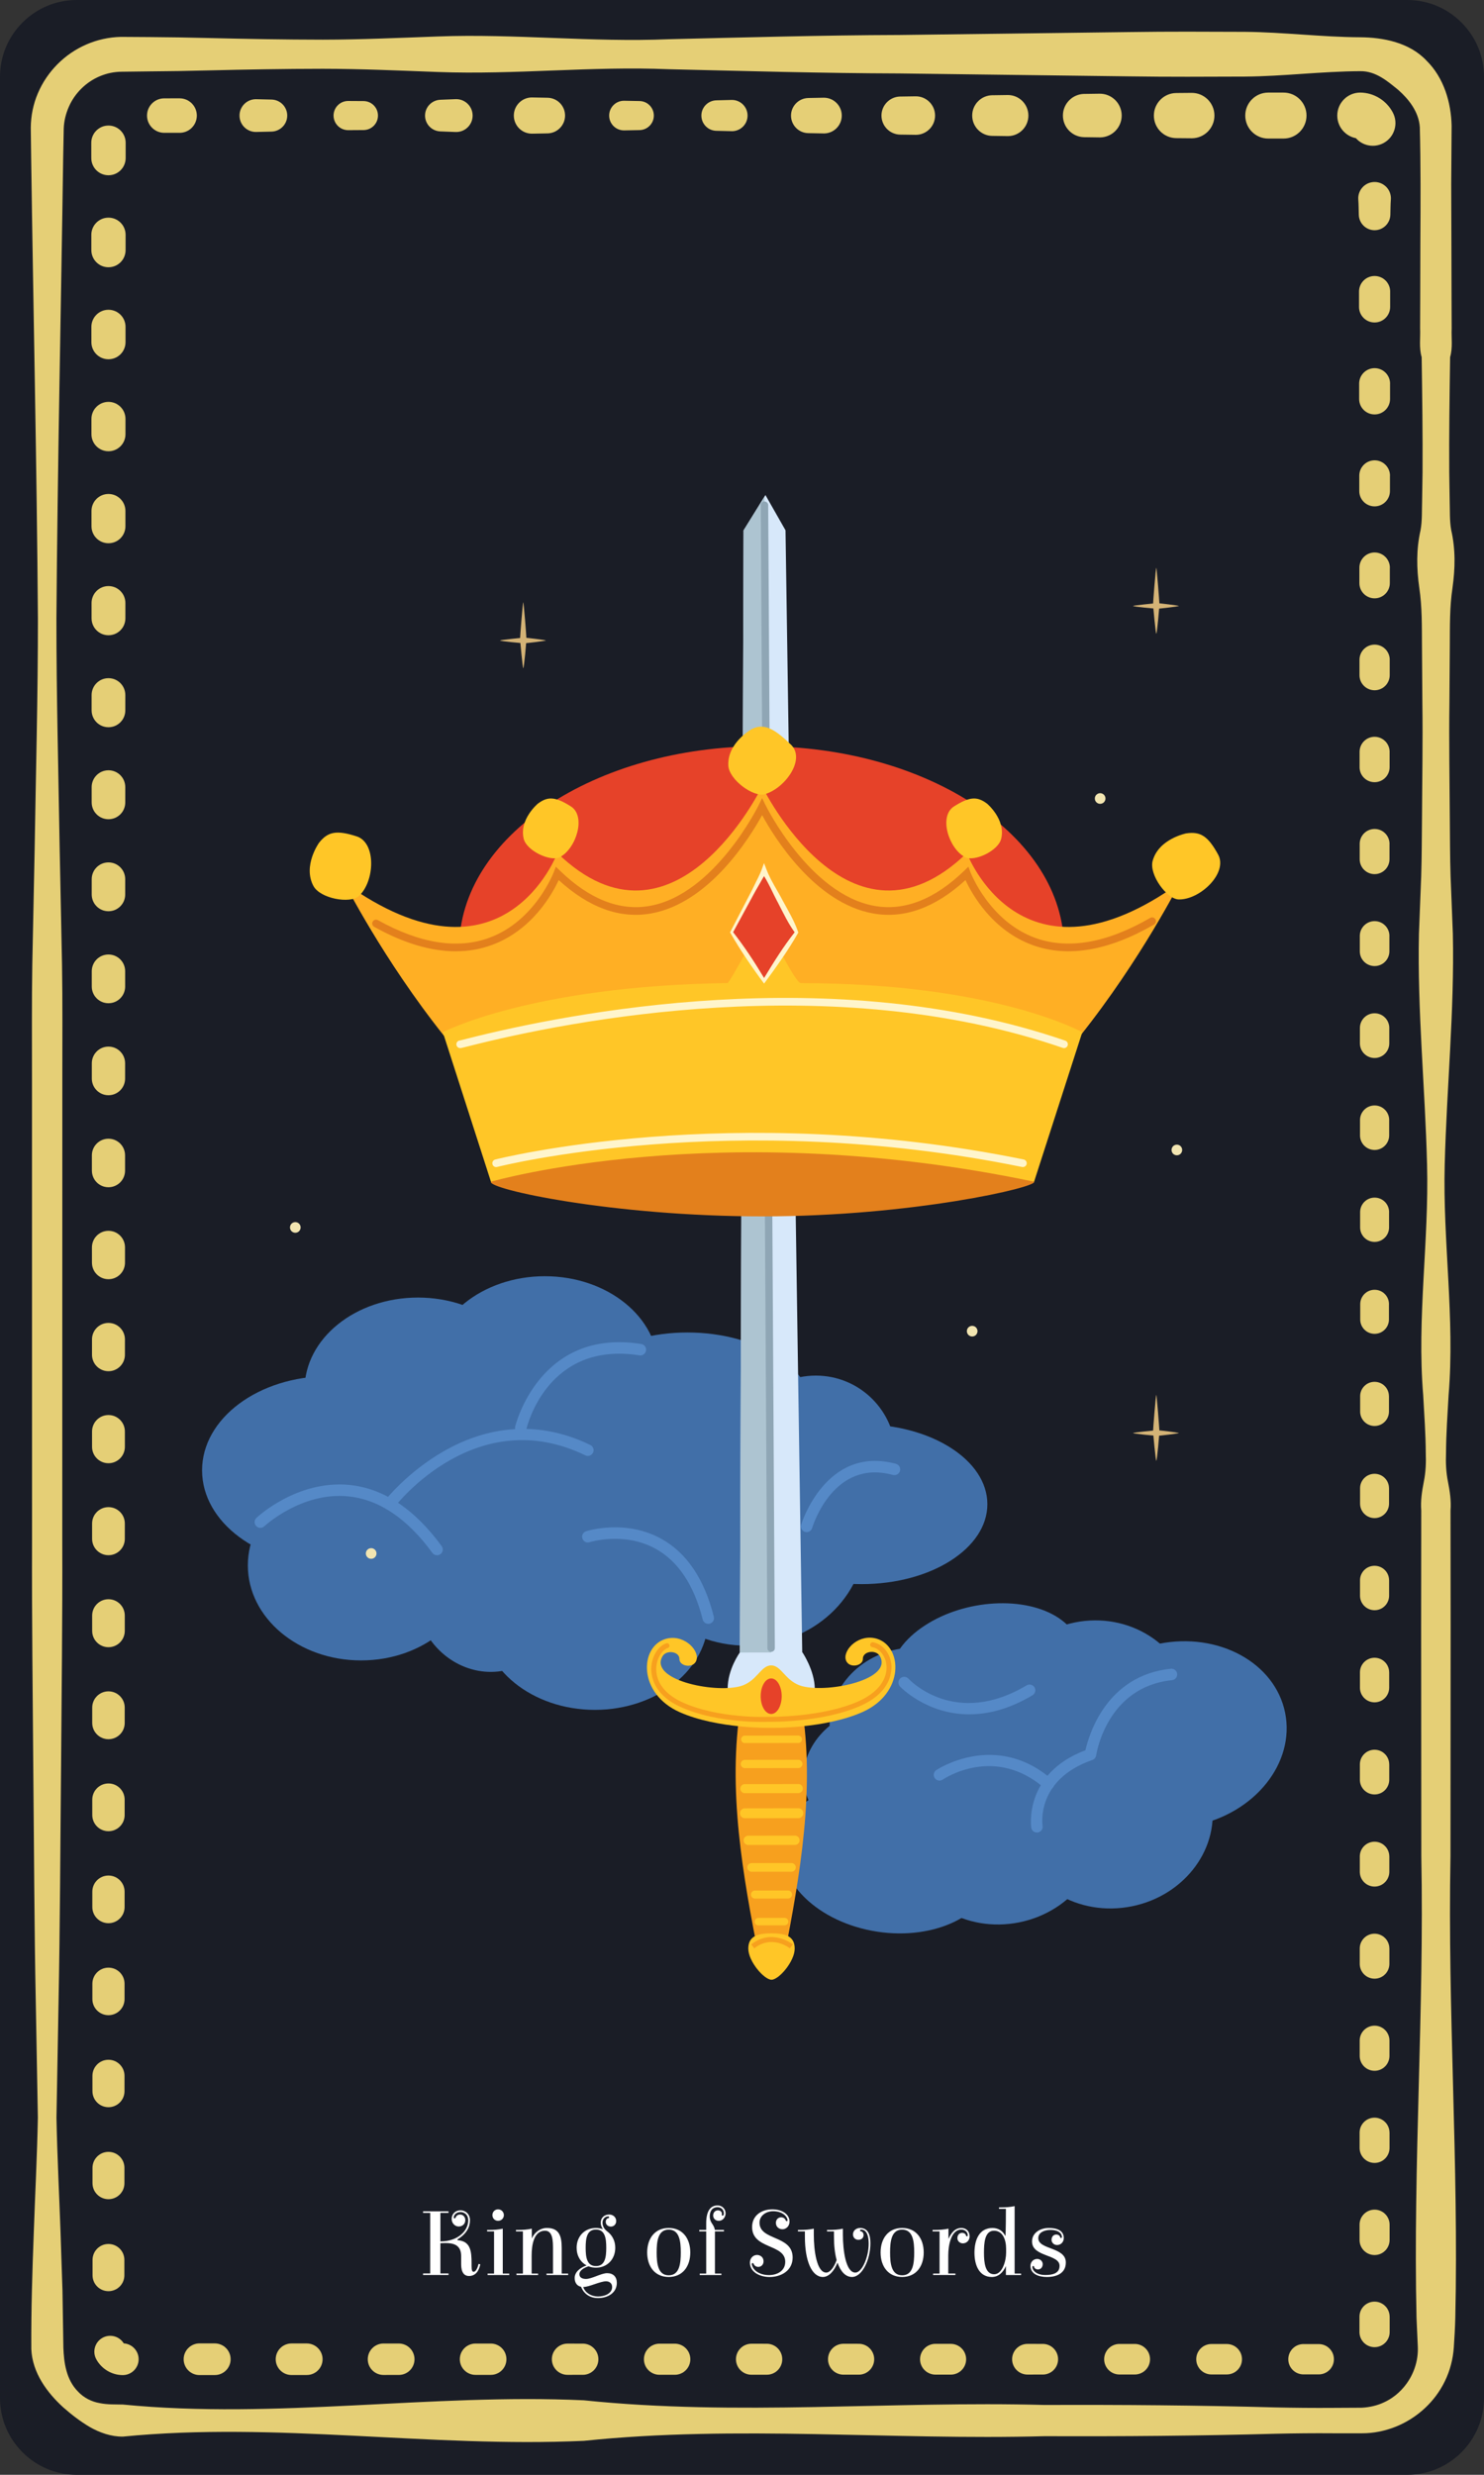 <?xml version="1.0" encoding="UTF-8" standalone="no"?>
<!-- Created with Inkscape (http://www.inkscape.org/) -->

<svg
   version="1.1"
   id="svg1"
   width="129.111"
   height="215.185"
   viewBox="0 0 129.111 215.185"
   xmlns="http://www.w3.org/2000/svg"
   xmlns:svg="http://www.w3.org/2000/svg">
  <rect x="0" y="0" width="129.111" height="215.185" fill="#333333" stroke="none"/>
  <defs
     id="defs1" />
  <g
     id="g1"
     transform="translate(-903.744,-235.961)">
    <g
       id="g3488">
      <path
         id="path3311"
         d="m 1032.855,444.48 c 0,3.667 -3,6.667 -6.667,6.667 H 910.411 c -3.667,0 -6.667,-3 -6.667,-6.667 V 242.628 c 0,-3.667 3,-6.667 6.667,-6.667 H 1026.188 c 3.667,0 6.667,3 6.667,6.667 v 201.852"
         style="fill:#1a1d26;fill-opacity:1;fill-rule:nonzero;stroke:none;stroke-width:0.133" />
      <path
         id="path3312"
         d="m 1030.971,446.955 -3.284,3.284 h -57.853 l -59.495,-1.262 -5.305,-2.545 0.505,-24.623 h 125.811 l -0.379,25.147"
         style="fill:#1a1d26;fill-opacity:1;fill-rule:nonzero;stroke:none;stroke-width:0.133" />
      <path
         id="path3313"
         d="m 914.425,445.036 c 13.371,1.31 26.743,-0.979 40.113,-0.368 13.372,1.388 26.743,0.04 40.115,0.406 6.685,-0.025 13.371,0.028 20.056,0.212 1.672,0.037 3.343,0.053 5.015,0.04 l 2.483,-0.013 c 0.693,-0.033 1.379,-0.19 1.997,-0.49 1.248,-0.586 2.192,-1.712 2.616,-2.948 0.215,-0.619 0.308,-1.267 0.275,-1.905 l -0.111,-2.469 c -0.304,-13.372 0.676,-26.743 0.417,-40.115 l -0.015,-20.056 0.01,-10.028 c -0.067,-0.836 0.059,-1.672 0.224,-2.508 0.168,-0.836 0.203,-1.671 0.169,-2.507 -0.01,-1.672 -0.133,-3.343 -0.224,-5.015 -0.563,-6.685 0.513,-13.371 0.336,-20.056 -0.169,-6.686 -0.851,-13.372 -0.707,-20.057 l 0.197,-5.015 c 0.053,-1.671 0.051,-3.343 0.068,-5.013 0.016,-3.343 0.08,-6.687 0.033,-10.029 l -0.035,-5.013 c -0.011,-1.672 0.019,-3.344 -0.233,-5.015 -0.235,-1.672 -0.272,-3.343 0.111,-5.015 0.151,-0.835 0.105,-1.671 0.133,-2.507 l 0.039,-2.507 c 0.021,-3.344 -0.029,-6.687 -0.076,-10.029 -0.243,-0.835 -0.096,-1.671 -0.135,-2.507 l 0.01,-2.507 0.013,-5.015 c 0.02,-3.315 0.035,-6.748 -0.048,-9.965 -0.088,-1.348 -0.971,-2.439 -1.865,-3.233 -0.913,-0.741 -1.957,-1.661 -3.313,-1.639 -3.343,0.016 -6.685,0.443 -10.028,0.471 -3.343,0.013 -6.685,0.032 -10.028,-0.019 L 981.976,242.348 c -6.685,-0.02 -13.371,-0.211 -20.057,-0.367 -6.685,-0.281 -13.371,0.491 -20.056,0.241 -3.343,-0.123 -6.685,-0.275 -10.029,-0.28 -3.343,0.003 -6.685,0.064 -10.028,0.144 -1.672,0.043 -3.343,0.072 -5.015,0.081 l -2.473,0.031 c -0.644,0.005 -1.283,0.137 -1.877,0.387 -1.192,0.493 -2.191,1.473 -2.708,2.663 -0.261,0.593 -0.42,1.232 -0.444,1.887 l -0.048,2.473 c -0.188,13.371 -0.491,26.743 -0.588,40.113 -0.005,6.687 0.177,13.372 0.283,20.057 l 0.204,10.028 c 0.055,3.343 0.025,6.685 0.027,10.029 l -0.005,40.114 c 0.025,6.685 -0.06,13.37 -0.108,20.056 -0.067,6.686 -0.084,13.372 -0.216,20.057 l -0.181,10.028 c 0.064,3.344 0.241,6.687 0.356,10.029 l 0.167,5.014 0.077,4.952 c 0.047,1.265 0.231,2.782 1.283,3.834 0.492,0.527 1.168,0.868 1.864,0.991 0.693,0.143 1.371,0.109 2.024,0.126 z m 0,2.789 c -1.019,0.011 -2.012,-0.346 -2.867,-0.832 -0.853,-0.504 -1.604,-1.088 -2.319,-1.717 -1.373,-1.251 -2.687,-2.988 -2.771,-5.066 -0.019,-3.468 0.087,-6.72 0.213,-10.091 0.116,-3.343 0.292,-6.685 0.357,-10.029 l -0.181,-10.028 c -0.133,-6.685 -0.149,-13.371 -0.216,-20.057 -0.048,-6.685 -0.133,-13.371 -0.109,-20.056 l -0.005,-40.114 c 0.003,-3.344 -0.027,-6.686 0.027,-10.029 l 0.205,-10.028 c 0.104,-6.685 0.288,-13.371 0.283,-20.057 -0.097,-13.371 -0.4,-26.743 -0.588,-40.113 l -0.032,-2.54 c 0.008,-1.016 0.209,-2.043 0.612,-2.984 0.797,-1.888 2.333,-3.44 4.223,-4.255 0.941,-0.411 1.968,-0.636 2.995,-0.66 l 2.539,0.016 c 1.672,0.009 3.343,0.039 5.015,0.081 3.343,0.08 6.685,0.141 10.028,0.144 3.344,-0.005 6.687,-0.157 10.029,-0.279 6.685,-0.249 13.371,0.521 20.056,0.24 6.687,-0.156 13.372,-0.347 20.057,-0.367 l 20.057,-0.255 c 3.343,-0.051 6.685,-0.032 10.028,-0.019 3.343,0.028 6.685,0.455 10.028,0.471 1.995,0.017 4.268,0.445 5.761,2.028 1.529,1.507 2.145,3.672 2.187,5.667 l -0.035,5.076 0.017,5.015 0.013,5.015 0.01,2.507 c -0.039,0.836 0.107,1.672 -0.135,2.507 -0.047,3.343 -0.099,6.685 -0.076,10.029 l 0.039,2.507 c 0.028,0.836 -0.017,1.672 0.133,2.507 0.383,1.672 0.345,3.343 0.111,5.015 -0.253,1.671 -0.223,3.343 -0.233,5.015 l -0.035,5.013 c -0.047,3.343 0.017,6.687 0.035,10.029 0.016,1.671 0.013,3.343 0.067,5.013 l 0.197,5.015 c 0.144,6.685 -0.537,13.371 -0.707,20.057 -0.179,6.685 0.899,13.371 0.336,20.056 -0.091,1.672 -0.215,3.343 -0.224,5.015 -0.033,0.836 0,1.671 0.169,2.507 0.165,0.836 0.291,1.672 0.224,2.508 l 0.01,10.028 -0.013,20.056 c -0.259,13.372 0.721,26.742 0.417,40.115 -0.023,0.852 -0.067,1.634 -0.127,2.544 -0.067,1.032 -0.333,2.048 -0.781,2.964 -0.892,1.841 -2.481,3.248 -4.315,3.971 -0.917,0.36 -1.897,0.56 -2.875,0.557 h -2.531 c -1.672,-0.014 -3.343,0.003 -5.015,0.041 -6.685,0.184 -13.371,0.238 -20.056,0.211 -13.372,0.367 -26.743,-0.983 -40.115,0.405 -13.371,0.612 -26.743,-1.679 -40.113,-0.368"
         style="fill:#e5cf76;fill-opacity:1;fill-rule:nonzero;stroke:none;stroke-width:0.133" />
      <path
         id="path3314"
         d="m 914.425,442.477 c -0.977,0 -1.856,-0.557 -2.3,-1.368 -0.369,-0.667 -0.127,-1.507 0.54,-1.876 0.668,-0.369 1.508,-0.127 1.877,0.54 -0.017,-0.028 -0.036,-0.051 -0.117,-0.056 0.763,0 1.38,0.619 1.38,1.38 0,0.763 -0.617,1.38 -1.38,1.38"
         style="fill:#e5cf76;fill-opacity:1;fill-rule:nonzero;stroke:none;stroke-width:0.133" />
      <path
         id="path3315"
         d="m 911.796,433.796 -10e-4,-1.333 c 0,-0.765 0.62,-1.387 1.385,-1.387 0.765,0 1.385,0.62 1.385,1.384 0,0.003 0,1.336 0,1.336 0,0.766 -0.621,1.385 -1.385,1.384 -0.765,0 -1.385,-0.618 -1.384,-1.384"
         style="fill:#e5cf76;fill-opacity:1;fill-rule:nonzero;stroke:none;stroke-width:0.133" />
      <path
         id="path3316"
         d="m 911.791,425.792 v -1.333 c -0.001,-0.768 0.621,-1.391 1.389,-1.392 0.768,0 1.391,0.622 1.391,1.391 0,10e-4 -10e-4,1.334 -10e-4,1.334 0,0.768 -0.623,1.39 -1.389,1.39 -0.768,0 -1.389,-0.621 -1.389,-1.39"
         style="fill:#e5cf76;fill-opacity:1;fill-rule:nonzero;stroke:none;stroke-width:0.133" />
      <path
         id="path3317"
         d="m 911.787,417.788 -0.001,-1.333 c 0,-0.771 0.624,-1.396 1.395,-1.396 0.771,0 1.395,0.624 1.396,1.395 0,0.002 -0.001,1.335 -0.001,1.335 0,0.77 -0.625,1.394 -1.395,1.394 -0.771,-10e-4 -1.395,-0.624 -1.393,-1.394"
         style="fill:#e5cf76;fill-opacity:1;fill-rule:nonzero;stroke:none;stroke-width:0.133" />
      <path
         id="path3318"
         d="m 911.781,409.785 v -1.335 c -10e-4,-0.773 0.625,-1.4 1.399,-1.4 0.772,-0.002 1.4,0.625 1.4,1.399 0,0.001 0,1.336 0,1.336 -10e-4,0.772 -0.628,1.397 -1.4,1.397 -0.773,0 -1.399,-0.625 -1.399,-1.397"
         style="fill:#e5cf76;fill-opacity:1;fill-rule:nonzero;stroke:none;stroke-width:0.133" />
      <path
         id="path3319"
         d="m 911.776,401.781 v -1.335 c -10e-4,-0.776 0.628,-1.405 1.404,-1.405 0.775,0 1.404,0.628 1.405,1.404 0,9.4e-4 -0.001,1.336 -0.001,1.336 0,0.775 -0.629,1.403 -1.404,1.403 -0.776,-0.002 -1.404,-0.628 -1.404,-1.403"
         style="fill:#e5cf76;fill-opacity:1;fill-rule:nonzero;stroke:none;stroke-width:0.133" />
      <path
         id="path3320"
         d="m 911.772,393.777 -10e-4,-1.334 c 0,-0.779 0.631,-1.409 1.409,-1.409 0.777,-0.002 1.409,0.629 1.409,1.408 0,0.002 0,1.336 0,1.336 -10e-4,0.778 -0.632,1.408 -1.409,1.407 -0.779,0 -1.408,-0.629 -1.408,-1.407"
         style="fill:#e5cf76;fill-opacity:1;fill-rule:nonzero;stroke:none;stroke-width:0.133" />
      <path
         id="path3321"
         d="m 911.767,385.774 v -1.335 c -0.001,-0.78 0.632,-1.415 1.413,-1.415 0.78,0 1.415,0.632 1.415,1.413 0,0.002 -10e-4,1.337 -10e-4,1.337 0,0.78 -0.633,1.412 -1.413,1.412 -0.781,0 -1.413,-0.632 -1.413,-1.412"
         style="fill:#e5cf76;fill-opacity:1;fill-rule:nonzero;stroke:none;stroke-width:0.133" />
      <path
         id="path3322"
         d="m 911.763,377.769 -10e-4,-1.335 c 0,-0.782 0.635,-1.419 1.419,-1.419 0.783,-0.001 1.419,0.634 1.419,1.418 0,10e-4 0,1.336 0,1.336 -10e-4,0.783 -0.636,1.417 -1.419,1.417 -0.784,-10e-4 -1.419,-0.634 -1.417,-1.417"
         style="fill:#e5cf76;fill-opacity:1;fill-rule:nonzero;stroke:none;stroke-width:0.133" />
      <path
         id="path3323"
         d="m 911.757,369.765 v -1.334 c -10e-4,-0.785 0.636,-1.423 1.423,-1.424 0.785,0 1.424,0.636 1.424,1.422 0,0.001 -10e-4,1.336 -10e-4,1.336 0,0.785 -0.637,1.423 -1.423,1.421 -0.787,0 -1.423,-0.636 -1.423,-1.421"
         style="fill:#e5cf76;fill-opacity:1;fill-rule:nonzero;stroke:none;stroke-width:0.133" />
      <path
         id="path3324"
         d="m 911.753,361.762 -0.001,-1.333 c 0,-0.79 0.639,-1.43 1.428,-1.43 0.788,-0.001 1.428,0.639 1.428,1.427 0,0.003 0,1.337 0,1.337 0,0.787 -0.64,1.427 -1.428,1.427 -0.789,0 -1.428,-0.639 -1.427,-1.427"
         style="fill:#e5cf76;fill-opacity:1;fill-rule:nonzero;stroke:none;stroke-width:0.133" />
      <path
         id="path3325"
         d="M 911.748,353.757 V 352.424 c -10e-4,-0.792 0.64,-1.435 1.432,-1.435 0.791,0 1.433,0.642 1.433,1.432 0,0.003 -10e-4,1.336 -10e-4,1.336 0,0.791 -0.641,1.432 -1.432,1.432 -0.792,-0.001 -1.432,-0.641 -1.432,-1.432"
         style="fill:#e5cf76;fill-opacity:1;fill-rule:nonzero;stroke:none;stroke-width:0.133" />
      <path
         id="path3326"
         d="m 911.744,345.753 -10e-4,-1.333 c 0,-0.795 0.643,-1.439 1.437,-1.439 0.793,-0.002 1.437,0.643 1.439,1.436 0,0.003 -10e-4,1.336 -10e-4,1.336 0,0.793 -0.644,1.437 -1.437,1.436 -0.795,0 -1.437,-0.643 -1.436,-1.436"
         style="fill:#e5cf76;fill-opacity:1;fill-rule:nonzero;stroke:none;stroke-width:0.133" />
      <path
         id="path3327"
         d="m 911.739,337.75 -10e-4,-1.333 c 0,-0.797 0.645,-1.443 1.443,-1.444 0.796,0 1.443,0.645 1.443,1.441 0,0.003 0,1.337 0,1.337 -10e-4,0.797 -0.647,1.441 -1.443,1.441 -0.797,0 -1.441,-0.644 -1.441,-1.441"
         style="fill:#e5cf76;fill-opacity:1;fill-rule:nonzero;stroke:none;stroke-width:0.133" />
      <path
         id="path3328"
         d="m 911.733,329.745 v -1.333 c -10e-4,-0.8 0.647,-1.448 1.447,-1.448 0.799,-0.001 1.447,0.646 1.448,1.446 0,0.002 -10e-4,1.335 -10e-4,1.335 0,0.8 -0.648,1.446 -1.447,1.446 -0.8,-0.001 -1.447,-0.646 -1.447,-1.446"
         style="fill:#e5cf76;fill-opacity:1;fill-rule:nonzero;stroke:none;stroke-width:0.133" />
      <path
         id="path3329"
         d="m 911.729,321.741 -0.001,-1.333 c 0,-0.801 0.649,-1.452 1.452,-1.453 0.801,0 1.452,0.649 1.452,1.452 0,9.4e-4 0,1.334 0,1.334 0,0.803 -0.651,1.452 -1.452,1.451 -0.801,0 -1.451,-0.648 -1.451,-1.451"
         style="fill:#e5cf76;fill-opacity:1;fill-rule:nonzero;stroke:none;stroke-width:0.133" />
      <path
         id="path3330"
         d="M 911.724,313.739 V 312.404 c -10e-4,-0.804 0.651,-1.457 1.456,-1.457 0.804,-10e-4 1.457,0.651 1.457,1.456 0,10e-4 -10e-4,1.336 -10e-4,1.336 0,0.804 -0.652,1.455 -1.456,1.455 -0.804,0 -1.456,-0.651 -1.456,-1.455"
         style="fill:#e5cf76;fill-opacity:1;fill-rule:nonzero;stroke:none;stroke-width:0.133" />
      <path
         id="path3331"
         d="m 911.72,305.735 -10e-4,-1.335 c 0,-0.807 0.653,-1.461 1.461,-1.463 0.807,0 1.461,0.653 1.463,1.461 0,0.001 -10e-4,1.336 -10e-4,1.336 0,0.807 -0.655,1.46 -1.461,1.46 -0.807,-10e-4 -1.461,-0.653 -1.46,-1.46"
         style="fill:#e5cf76;fill-opacity:1;fill-rule:nonzero;stroke:none;stroke-width:0.133" />
      <path
         id="path3332"
         d="M 911.715,297.731 V 296.396 c -10e-4,-0.809 0.655,-1.467 1.465,-1.467 0.809,-10e-4 1.467,0.656 1.467,1.465 0,10e-4 -0.001,1.336 -0.001,1.336 0,0.809 -0.656,1.465 -1.465,1.464 -0.809,0 -1.465,-0.655 -1.465,-1.464"
         style="fill:#e5cf76;fill-opacity:1;fill-rule:nonzero;stroke:none;stroke-width:0.133" />
      <path
         id="path3333"
         d="m 911.711,289.727 -10e-4,-1.335 c 0,-0.812 0.657,-1.471 1.471,-1.472 0.812,0 1.471,0.659 1.472,1.471 0,10e-4 -0.001,1.336 -0.001,1.336 0,0.812 -0.659,1.469 -1.471,1.469 -0.812,0 -1.471,-0.657 -1.469,-1.469"
         style="fill:#e5cf76;fill-opacity:1;fill-rule:nonzero;stroke:none;stroke-width:0.133" />
      <path
         id="path3334"
         d="m 911.705,281.723 -0.001,-1.335 c 0,-0.815 0.66,-1.476 1.476,-1.476 0.815,-10e-4 1.476,0.66 1.476,1.475 0,0.001 0,1.336 0,1.336 -10e-4,0.815 -0.661,1.475 -1.476,1.473 -0.815,0 -1.475,-0.659 -1.475,-1.473"
         style="fill:#e5cf76;fill-opacity:1;fill-rule:nonzero;stroke:none;stroke-width:0.133" />
      <path
         id="path3335"
         d="m 911.701,273.719 -0.001,-1.333 c -10e-4,-0.819 0.661,-1.481 1.48,-1.483 0.817,0 1.48,0.663 1.481,1.48 0,0.003 -0.001,1.336 -0.001,1.336 0,0.817 -0.663,1.48 -1.48,1.479 -0.817,0 -1.48,-0.661 -1.479,-1.479"
         style="fill:#e5cf76;fill-opacity:1;fill-rule:nonzero;stroke:none;stroke-width:0.133" />
      <path
         id="path3336"
         d="m 911.696,265.715 -10e-4,-1.333 c 0,-0.821 0.664,-1.487 1.485,-1.487 0.82,0 1.485,0.664 1.485,1.484 0,0.003 0,1.336 0,1.336 -10e-4,0.82 -0.665,1.484 -1.485,1.484 -0.82,0 -1.485,-0.664 -1.484,-1.484"
         style="fill:#e5cf76;fill-opacity:1;fill-rule:nonzero;stroke:none;stroke-width:0.133" />
      <path
         id="path3337"
         d="m 911.691,257.711 v -1.333 c -10e-4,-0.823 0.665,-1.491 1.489,-1.492 0.823,0 1.491,0.667 1.491,1.489 0,0.003 -0.001,1.336 -0.001,1.336 0,0.823 -0.668,1.489 -1.489,1.488 -0.823,0 -1.489,-0.665 -1.489,-1.488"
         style="fill:#e5cf76;fill-opacity:1;fill-rule:nonzero;stroke:none;stroke-width:0.133" />
      <path
         id="path3338"
         d="m 911.687,249.707 -10e-4,-1.333 c 0,-0.825 0.669,-1.496 1.495,-1.496 0.825,0 1.495,0.668 1.495,1.493 0,0.003 0,1.336 0,1.336 -10e-4,0.825 -0.671,1.495 -1.495,1.493 -0.825,0 -1.495,-0.668 -1.493,-1.493"
         style="fill:#e5cf76;fill-opacity:1;fill-rule:nonzero;stroke:none;stroke-width:0.133" />
      <path
         id="path3339"
         d="m 918.035,244.512 1.333,-0.001 c 0.828,0 1.5,0.671 1.501,1.499 0,0.828 -0.671,1.5 -1.499,1.5 -0.003,0 -1.336,0 -1.336,0 -0.828,-0.001 -1.499,-0.672 -1.499,-1.5 10e-4,-0.828 0.671,-1.499 1.499,-1.497"
         style="fill:#e5cf76;fill-opacity:1;fill-rule:nonzero;stroke:none;stroke-width:0.133" />
      <path
         id="path3340"
         d="m 926.039,244.587 1.333,0.031 c 0.769,0.019 1.379,0.656 1.361,1.425 -0.017,0.745 -0.623,1.341 -1.361,1.36 l -1.333,0.031 c -0.787,0.019 -1.439,-0.604 -1.456,-1.391 -0.019,-0.785 0.604,-1.437 1.391,-1.456 0.02,0 0.045,0 0.065,0"
         style="fill:#e5cf76;fill-opacity:1;fill-rule:nonzero;stroke:none;stroke-width:0.133" />
      <path
         id="path3341"
         d="m 934.043,244.741 1.333,0.008 c 0.696,0.005 1.257,0.573 1.252,1.269 -0.004,0.691 -0.564,1.248 -1.252,1.252 l -1.333,0.009 c -0.701,0.004 -1.273,-0.56 -1.279,-1.261 -0.004,-0.701 0.56,-1.273 1.261,-1.277 0.003,-10e-4 0.013,0 0.017,0"
         style="fill:#e5cf76;fill-opacity:1;fill-rule:nonzero;stroke:none;stroke-width:0.133" />
      <path
         id="path3342"
         d="m 942.047,244.636 1.333,-0.053 c 0.788,-0.031 1.452,0.584 1.483,1.372 0.031,0.788 -0.583,1.452 -1.371,1.483 -0.036,0.001 -0.076,0.001 -0.112,0 l -1.333,-0.052 c -0.76,-0.031 -1.351,-0.669 -1.321,-1.429 0.028,-0.721 0.612,-1.291 1.321,-1.32"
         style="fill:#e5cf76;fill-opacity:1;fill-rule:nonzero;stroke:none;stroke-width:0.133" />
      <path
         id="path3343"
         d="m 950.049,244.436 1.335,0.025 c 0.856,0.015 1.537,0.721 1.521,1.577 -0.016,0.836 -0.693,1.504 -1.521,1.521 l -1.335,0.024 c -0.868,0.016 -1.585,-0.676 -1.601,-1.545 -0.016,-0.869 0.676,-1.587 1.544,-1.603 0.017,0 0.041,0 0.057,0"
         style="fill:#e5cf76;fill-opacity:1;fill-rule:nonzero;stroke:none;stroke-width:0.133" />
      <path
         id="path3344"
         d="m 958.053,244.723 1.335,0.024 c 0.697,0.012 1.253,0.589 1.24,1.287 -0.012,0.681 -0.564,1.227 -1.24,1.24 l -1.335,0.025 c -0.711,0.012 -1.297,-0.553 -1.311,-1.265 -0.013,-0.711 0.553,-1.299 1.264,-1.311 0.015,-0.001 0.033,0 0.047,0"
         style="fill:#e5cf76;fill-opacity:1;fill-rule:nonzero;stroke:none;stroke-width:0.133" />
      <path
         id="path3345"
         d="m 966.057,244.685 1.335,-0.033 c 0.749,-0.017 1.372,0.575 1.391,1.325 0.019,0.749 -0.575,1.372 -1.324,1.391 -0.067,0 -1.401,-0.033 -1.401,-0.033 -0.731,-0.017 -1.309,-0.625 -1.292,-1.357 0.017,-0.708 0.592,-1.273 1.292,-1.292"
         style="fill:#e5cf76;fill-opacity:1;fill-rule:nonzero;stroke:none;stroke-width:0.133" />
      <path
         id="path3346"
         d="m 974.061,244.483 1.335,-0.025 c 0.857,-0.016 1.565,0.665 1.583,1.523 0.016,0.859 -0.667,1.567 -1.524,1.583 -0.059,0 -1.393,-0.025 -1.393,-0.025 -0.843,-0.016 -1.515,-0.712 -1.497,-1.556 0.015,-0.823 0.683,-1.481 1.497,-1.499"
         style="fill:#e5cf76;fill-opacity:1;fill-rule:nonzero;stroke:none;stroke-width:0.133" />
      <path
         id="path3347"
         d="m 982.065,244.356 1.335,-0.02 c 0.924,-0.012 1.684,0.727 1.697,1.651 0.012,0.924 -0.727,1.684 -1.651,1.697 -0.047,0 -1.381,-0.019 -1.381,-0.019 -0.913,-0.013 -1.644,-0.764 -1.631,-1.679 0.012,-0.897 0.739,-1.617 1.631,-1.631"
         style="fill:#e5cf76;fill-opacity:1;fill-rule:nonzero;stroke:none;stroke-width:0.133" />
      <path
         id="path3348"
         d="m 990.069,244.243 1.335,-0.019 c 0.985,-0.015 1.797,0.775 1.811,1.761 0.015,0.987 -0.775,1.797 -1.761,1.811 -0.049,0 -1.384,-0.019 -1.384,-0.019 -0.976,-0.013 -1.756,-0.816 -1.743,-1.792 0.013,-0.959 0.791,-1.728 1.743,-1.743"
         style="fill:#e5cf76;fill-opacity:1;fill-rule:nonzero;stroke:none;stroke-width:0.133" />
      <path
         id="path3349"
         d="m 998.073,244.129 1.333,-0.019 c 1.049,-0.015 1.912,0.824 1.927,1.873 0.015,1.048 -0.824,1.911 -1.872,1.925 -0.055,0 -1.388,-0.019 -1.388,-0.019 -1.039,-0.015 -1.868,-0.868 -1.853,-1.907 0.013,-1.02 0.84,-1.839 1.853,-1.855"
         style="fill:#e5cf76;fill-opacity:1;fill-rule:nonzero;stroke:none;stroke-width:0.133" />
      <path
         id="path3350"
         d="m 1006.077,244.049 1.333,-0.012 c 1.091,-0.011 1.981,0.865 1.992,1.955 0.01,1.089 -0.865,1.981 -1.955,1.991 -0.037,0 -1.371,-0.012 -1.371,-0.012 -1.083,-0.009 -1.953,-0.896 -1.943,-1.979 0.01,-1.069 0.877,-1.932 1.943,-1.943"
         style="fill:#e5cf76;fill-opacity:1;fill-rule:nonzero;stroke:none;stroke-width:0.133" />
      <path
         id="path3351"
         d="m 1014.081,244.012 h 1.333 c 1.104,0 1.999,0.895 1.999,1.997 0,1.104 -0.893,1.999 -1.997,1.999 0,0 -1.335,0 -1.335,0 -1.104,0 -1.997,-0.895 -1.997,-1.999 0,-1.103 0.893,-1.997 1.997,-1.997"
         style="fill:#e5cf76;fill-opacity:1;fill-rule:nonzero;stroke:none;stroke-width:0.133" />
      <path
         id="path3352"
         d="m 1022.089,244.011 c 1.216,0.011 2.283,0.709 2.816,1.703 0.525,0.952 0.181,2.149 -0.771,2.676 -0.952,0.527 -2.151,0.183 -2.677,-0.771 0.107,0.212 0.313,0.375 0.632,0.392 -1.104,0 -2,-0.896 -2,-2 0,-1.105 0.896,-2 2,-2"
         style="fill:#e5cf76;fill-opacity:1;fill-rule:nonzero;stroke:none;stroke-width:0.133" />
      <path
         id="path3353"
         d="m 1024.751,253.311 c -0.033,0.445 -0.031,0.891 -0.044,1.335 -0.023,0.757 -0.655,1.353 -1.412,1.332 -0.729,-0.021 -1.309,-0.612 -1.332,-1.332 -0.013,-0.444 -0.011,-0.889 -0.044,-1.335 -0.059,-0.781 0.528,-1.463 1.311,-1.521 0.781,-0.059 1.463,0.528 1.521,1.309 0.01,0.069 0,0.145 0,0.212"
         style="fill:#e5cf76;fill-opacity:1;fill-rule:nonzero;stroke:none;stroke-width:0.133" />
      <path
         id="path3354"
         d="m 1024.689,261.316 v 1.333 c 0,0.747 -0.608,1.352 -1.355,1.351 -0.748,0 -1.352,-0.604 -1.352,-1.351 V 261.316 c 0,-0.749 0.605,-1.356 1.353,-1.357 0.748,0 1.355,0.605 1.356,1.353 v 0.004"
         style="fill:#e5cf76;fill-opacity:1;fill-rule:nonzero;stroke:none;stroke-width:0.133" />
      <path
         id="path3355"
         d="m 1024.68,269.319 v 1.335 c 0,0.741 -0.604,1.343 -1.345,1.341 -0.743,0 -1.343,-0.6 -1.343,-1.341 v -1.335 c 0,-0.743 0.601,-1.345 1.344,-1.347 0.743,0 1.345,0.601 1.347,1.344 v 0.003"
         style="fill:#e5cf76;fill-opacity:1;fill-rule:nonzero;stroke:none;stroke-width:0.133" />
      <path
         id="path3356"
         d="m 1024.671,277.323 v 1.335 c 0,0.736 -0.599,1.333 -1.335,1.332 -0.737,-10e-4 -1.333,-0.596 -1.332,-1.332 v -1.335 c 0,-0.737 0.597,-1.336 1.335,-1.337 0.737,0 1.336,0.597 1.337,1.335 v 0.003"
         style="fill:#e5cf76;fill-opacity:1;fill-rule:nonzero;stroke:none;stroke-width:0.133" />
      <path
         id="path3357"
         d="m 1024.661,285.327 v 1.335 c 0,0.731 -0.595,1.324 -1.325,1.323 -0.732,-10e-4 -1.324,-0.592 -1.323,-1.323 v -1.335 c 0,-0.732 0.593,-1.327 1.325,-1.328 0.732,0 1.327,0.593 1.328,1.325 v 0.003"
         style="fill:#e5cf76;fill-opacity:1;fill-rule:nonzero;stroke:none;stroke-width:0.133" />
      <path
         id="path3358"
         d="m 1024.651,293.331 v 1.335 c 0,0.725 -0.589,1.313 -1.316,1.313 -0.727,-0.001 -1.315,-0.588 -1.313,-1.313 v -1.335 c 0,-0.727 0.587,-1.317 1.315,-1.319 0.727,0 1.317,0.588 1.317,1.316 v 0.003"
         style="fill:#e5cf76;fill-opacity:1;fill-rule:nonzero;stroke:none;stroke-width:0.133" />
      <path
         id="path3359"
         d="m 1024.641,301.335 v 1.335 c 0,0.72 -0.585,1.304 -1.307,1.303 -0.721,0 -1.305,-0.583 -1.304,-1.303 v -1.335 c 0,-0.721 0.583,-1.308 1.305,-1.309 0.721,0 1.308,0.584 1.308,1.307 v 0.003"
         style="fill:#e5cf76;fill-opacity:1;fill-rule:nonzero;stroke:none;stroke-width:0.133" />
      <path
         id="path3360"
         d="m 1024.632,309.339 v 1.333 c 0,0.716 -0.581,1.296 -1.297,1.295 -0.716,0 -1.296,-0.579 -1.295,-1.295 v -1.333 c 0,-0.717 0.579,-1.299 1.296,-1.299 0.716,-0.001 1.299,0.579 1.299,1.296 v 0.003"
         style="fill:#e5cf76;fill-opacity:1;fill-rule:nonzero;stroke:none;stroke-width:0.133" />
      <path
         id="path3361"
         d="m 1024.623,317.343 v 1.333 c 0,0.71 -0.577,1.287 -1.288,1.285 -0.711,-0.002 -1.287,-0.575 -1.285,-1.285 v -1.333 c 0,-0.712 0.575,-1.289 1.287,-1.289 0.712,-0.001 1.289,0.575 1.289,1.285 v 0.004"
         style="fill:#e5cf76;fill-opacity:1;fill-rule:nonzero;stroke:none;stroke-width:0.133" />
      <path
         id="path3362"
         d="m 1024.613,325.346 v 1.333 c 0,0.706 -0.573,1.278 -1.279,1.276 -0.705,-10e-4 -1.276,-0.57 -1.276,-1.276 v -1.333 c 0,-0.706 0.571,-1.28 1.277,-1.28 0.705,-0.002 1.279,0.57 1.28,1.276 v 0.004"
         style="fill:#e5cf76;fill-opacity:1;fill-rule:nonzero;stroke:none;stroke-width:0.133" />
      <path
         id="path3363"
         d="m 1024.604,333.351 v 1.333 c 0,0.7 -0.569,1.267 -1.269,1.267 -0.7,-0.002 -1.267,-0.567 -1.267,-1.267 v -1.333 c 0,-0.701 0.567,-1.271 1.268,-1.271 0.701,-9.3e-4 1.269,0.567 1.271,1.267 v 0.004"
         style="fill:#e5cf76;fill-opacity:1;fill-rule:nonzero;stroke:none;stroke-width:0.133" />
      <path
         id="path3364"
         d="m 1024.595,341.355 v 1.333 c 0,0.694 -0.565,1.257 -1.26,1.257 -0.695,-0.002 -1.257,-0.563 -1.257,-1.257 v -1.333 c 0,-0.696 0.563,-1.261 1.259,-1.261 0.696,-0.002 1.26,0.561 1.261,1.257 v 0.004"
         style="fill:#e5cf76;fill-opacity:1;fill-rule:nonzero;stroke:none;stroke-width:0.133" />
      <path
         id="path3365"
         d="m 1024.585,349.358 v 1.333 c 0,0.69 -0.561,1.249 -1.251,1.247 -0.689,0 -1.248,-0.557 -1.247,-1.247 v -1.333 c 0,-0.691 0.559,-1.251 1.249,-1.251 0.691,-0.002 1.251,0.557 1.252,1.248 v 0.004"
         style="fill:#e5cf76;fill-opacity:1;fill-rule:nonzero;stroke:none;stroke-width:0.133" />
      <path
         id="path3366"
         d="m 1024.587,357.362 v 1.334 c 0,0.692 -0.56,1.254 -1.252,1.255 -0.693,0 -1.255,-0.561 -1.255,-1.253 0,-0.001 0,-1.336 0,-1.336 0,-0.691 0.561,-1.252 1.253,-1.251 0.692,0 1.252,0.56 1.251,1.251"
         style="fill:#e5cf76;fill-opacity:1;fill-rule:nonzero;stroke:none;stroke-width:0.133" />
      <path
         id="path3367"
         d="m 1024.593,365.365 v 1.335 c 0,0.695 -0.564,1.26 -1.259,1.26 -0.696,0 -1.26,-0.563 -1.261,-1.259 0,-10e-4 0,-1.336 0,-1.336 0,-0.695 0.564,-1.257 1.26,-1.257 0.695,0 1.257,0.563 1.257,1.257"
         style="fill:#e5cf76;fill-opacity:1;fill-rule:nonzero;stroke:none;stroke-width:0.133" />
      <path
         id="path3368"
         d="m 1024.599,373.369 v 1.334 c 0,0.699 -0.565,1.266 -1.264,1.266 -0.699,10e-4 -1.267,-0.566 -1.267,-1.264 0,-0.002 0,-1.336 0,-1.336 0,-0.699 0.567,-1.264 1.265,-1.262 0.699,0 1.264,0.563 1.263,1.262"
         style="fill:#e5cf76;fill-opacity:1;fill-rule:nonzero;stroke:none;stroke-width:0.133" />
      <path
         id="path3369"
         d="m 1024.605,381.374 v 1.334 c 0,0.702 -0.569,1.271 -1.271,1.272 -0.703,0 -1.272,-0.568 -1.272,-1.27 0,-0.002 0,-1.336 0,-1.336 0,-0.702 0.569,-1.27 1.272,-1.27 0.701,0 1.269,0.568 1.269,1.27"
         style="fill:#e5cf76;fill-opacity:1;fill-rule:nonzero;stroke:none;stroke-width:0.133" />
      <path
         id="path3370"
         d="m 1024.611,389.377 v 1.333 c 0,0.707 -0.571,1.279 -1.276,1.279 -0.705,0.001 -1.279,-0.57 -1.279,-1.276 0,-0.003 0,-1.336 0,-1.336 0,-0.705 0.572,-1.276 1.277,-1.275 0.704,0 1.276,0.569 1.275,1.275"
         style="fill:#e5cf76;fill-opacity:1;fill-rule:nonzero;stroke:none;stroke-width:0.133" />
      <path
         id="path3371"
         d="m 1024.617,397.381 v 1.333 c 0,0.709 -0.575,1.284 -1.283,1.285 -0.709,0 -1.284,-0.575 -1.284,-1.283 0,-0.003 0,-1.336 0,-1.336 0,-0.708 0.576,-1.281 1.284,-1.281 0.708,0 1.281,0.573 1.281,1.281"
         style="fill:#e5cf76;fill-opacity:1;fill-rule:nonzero;stroke:none;stroke-width:0.133" />
      <path
         id="path3372"
         d="m 1024.623,405.385 v 1.333 c 0,0.712 -0.576,1.291 -1.288,1.291 -0.712,0 -1.291,-0.576 -1.291,-1.288 0,-0.003 0,-1.336 0,-1.336 0,-0.712 0.577,-1.288 1.289,-1.288 0.711,10e-4 1.288,0.576 1.287,1.288"
         style="fill:#e5cf76;fill-opacity:1;fill-rule:nonzero;stroke:none;stroke-width:0.133" />
      <path
         id="path3373"
         d="m 1024.629,413.389 v 1.333 c 0,0.716 -0.579,1.296 -1.293,1.296 -0.716,10e-4 -1.296,-0.579 -1.296,-1.294 0,-0.003 0,-1.336 0,-1.336 0,-0.715 0.581,-1.293 1.296,-1.293 0.715,0 1.293,0.579 1.293,1.293"
         style="fill:#e5cf76;fill-opacity:1;fill-rule:nonzero;stroke:none;stroke-width:0.133" />
      <path
         id="path3374"
         d="m 1024.635,421.393 v 1.333 c 0,0.719 -0.581,1.302 -1.3,1.303 -0.719,0 -1.301,-0.583 -1.303,-1.3 0,-0.003 0,-1.336 0,-1.336 0,-0.719 0.583,-1.3 1.301,-1.3 0.717,0.002 1.3,0.581 1.299,1.3"
         style="fill:#e5cf76;fill-opacity:1;fill-rule:nonzero;stroke:none;stroke-width:0.133" />
      <path
         id="path3375"
         d="m 1024.641,429.397 v 1.333 c 0,0.721 -0.584,1.308 -1.305,1.308 -0.723,0 -1.308,-0.584 -1.308,-1.305 0,-0.003 0,-1.336 0,-1.336 0,-0.721 0.587,-1.307 1.308,-1.306 0.721,0 1.305,0.584 1.305,1.306"
         style="fill:#e5cf76;fill-opacity:1;fill-rule:nonzero;stroke:none;stroke-width:0.133" />
      <path
         id="path3376"
         d="m 1024.647,437.401 v 1.333 c 0,0.726 -0.587,1.314 -1.312,1.314 -0.725,10e-4 -1.313,-0.587 -1.315,-1.312 0,-0.002 0,-1.335 0,-1.335 0,-0.725 0.588,-1.312 1.313,-1.312 0.724,10e-4 1.311,0.587 1.311,1.312"
         style="fill:#e5cf76;fill-opacity:1;fill-rule:nonzero;stroke:none;stroke-width:0.133" />
      <path
         id="path3377"
         d="m 1018.48,442.416 h -1.333 c -0.728,0.002 -1.32,-0.589 -1.32,-1.317 0,-0.728 0.589,-1.32 1.317,-1.32 0,0 1.336,10e-4 1.336,10e-4 0.728,0 1.319,0.591 1.317,1.319 0,0.728 -0.589,1.317 -1.317,1.317"
         style="fill:#e5cf76;fill-opacity:1;fill-rule:nonzero;stroke:none;stroke-width:0.133" />
      <path
         id="path3378"
         d="m 1010.476,442.42 -1.333,0.002 c -0.731,0 -1.324,-0.592 -1.324,-1.323 0,-0.732 0.592,-1.324 1.323,-1.325 0,0 1.335,0.001 1.335,0.001 0.732,0 1.324,0.593 1.323,1.324 0,0.731 -0.591,1.323 -1.323,1.321"
         style="fill:#e5cf76;fill-opacity:1;fill-rule:nonzero;stroke:none;stroke-width:0.133" />
      <path
         id="path3379"
         d="m 1002.473,442.425 h -1.335 c -0.733,0.002 -1.329,-0.593 -1.329,-1.327 0,-0.734 0.595,-1.329 1.328,-1.329 0,0 1.336,0 1.336,0 0.733,0.001 1.327,0.596 1.327,1.329 0,0.733 -0.593,1.327 -1.327,1.327"
         style="fill:#e5cf76;fill-opacity:1;fill-rule:nonzero;stroke:none;stroke-width:0.133" />
      <path
         id="path3380"
         d="m 994.469,442.429 -1.335,0.002 c -0.736,0 -1.333,-0.596 -1.333,-1.332 -10e-4,-0.737 0.596,-1.334 1.332,-1.334 10e-4,0 1.336,0.001 1.336,0.001 0.736,0 1.332,0.597 1.331,1.333 0,0.736 -0.595,1.332 -1.331,1.331"
         style="fill:#e5cf76;fill-opacity:1;fill-rule:nonzero;stroke:none;stroke-width:0.133" />
      <path
         id="path3381"
         d="m 986.465,442.434 -1.335,0.002 c -0.739,0 -1.339,-0.599 -1.339,-1.337 0,-0.74 0.599,-1.339 1.337,-1.34 10e-4,0 1.336,0.002 1.336,0.002 0.739,0.002 1.337,0.6 1.336,1.339 0,0.739 -0.597,1.336 -1.336,1.336"
         style="fill:#e5cf76;fill-opacity:1;fill-rule:nonzero;stroke:none;stroke-width:0.133" />
      <path
         id="path3382"
         d="m 978.461,442.44 h -1.335 c -0.741,0.001 -1.343,-0.6 -1.343,-1.342 -0.001,-0.743 0.6,-1.344 1.341,-1.344 10e-4,0 1.336,0.001 1.336,0.001 0.741,0 1.341,0.602 1.341,1.343 0,0.742 -0.6,1.342 -1.341,1.342"
         style="fill:#e5cf76;fill-opacity:1;fill-rule:nonzero;stroke:none;stroke-width:0.133" />
      <path
         id="path3383"
         d="m 970.457,442.444 -1.335,0.002 c -0.744,0 -1.347,-0.603 -1.348,-1.347 0,-0.744 0.603,-1.348 1.347,-1.349 10e-4,0 1.336,0.002 1.336,0.002 0.744,0 1.347,0.604 1.345,1.348 0,0.744 -0.601,1.347 -1.345,1.345"
         style="fill:#e5cf76;fill-opacity:1;fill-rule:nonzero;stroke:none;stroke-width:0.133" />
      <path
         id="path3384"
         d="m 962.453,442.45 h -1.333 c -0.748,10e-4 -1.353,-0.604 -1.353,-1.351 -0.001,-0.748 0.604,-1.353 1.351,-1.353 0.003,0 1.336,0 1.336,0 0.747,0.001 1.351,0.607 1.351,1.353 0,0.745 -0.604,1.351 -1.351,1.351"
         style="fill:#e5cf76;fill-opacity:1;fill-rule:nonzero;stroke:none;stroke-width:0.133" />
      <path
         id="path3385"
         d="m 954.449,442.453 -1.333,0.002 c -0.749,0 -1.357,-0.607 -1.359,-1.356 0,-0.749 0.607,-1.357 1.357,-1.358 10e-4,0 1.335,10e-4 1.335,10e-4 0.749,0 1.356,0.608 1.356,1.357 -10e-4,0.749 -0.607,1.356 -1.356,1.355"
         style="fill:#e5cf76;fill-opacity:1;fill-rule:nonzero;stroke:none;stroke-width:0.133" />
      <path
         id="path3386"
         d="m 946.445,442.458 h -1.333 c -0.752,0.002 -1.363,-0.608 -1.363,-1.36 -0.001,-0.752 0.608,-1.363 1.361,-1.363 10e-4,0 1.335,0 1.335,0 0.752,10e-4 1.361,0.61 1.36,1.363 0,0.751 -0.608,1.36 -1.36,1.36"
         style="fill:#e5cf76;fill-opacity:1;fill-rule:nonzero;stroke:none;stroke-width:0.133" />
      <path
         id="path3387"
         d="m 938.441,442.463 -1.333,0.002 c -0.755,0 -1.367,-0.611 -1.368,-1.366 0,-0.755 0.612,-1.368 1.367,-1.368 10e-4,0 1.335,10e-4 1.335,10e-4 0.755,0 1.365,0.612 1.365,1.367 0,0.754 -0.611,1.366 -1.365,1.364"
         style="fill:#e5cf76;fill-opacity:1;fill-rule:nonzero;stroke:none;stroke-width:0.133" />
      <path
         id="path3388"
         d="m 930.437,442.468 -1.333,0.002 c -0.757,0 -1.372,-0.614 -1.372,-1.371 -10e-4,-0.757 0.613,-1.372 1.371,-1.372 0.001,0 1.335,0 1.335,0 0.757,0.002 1.371,0.615 1.371,1.372 -0.001,0.756 -0.613,1.369 -1.371,1.369"
         style="fill:#e5cf76;fill-opacity:1;fill-rule:nonzero;stroke:none;stroke-width:0.133" />
      <path
         id="path3389"
         d="m 922.435,442.472 -1.335,0.002 c -0.76,10e-4 -1.376,-0.615 -1.377,-1.375 0,-0.76 0.616,-1.377 1.376,-1.377 10e-4,0 1.336,10e-4 1.336,10e-4 0.759,0 1.375,0.616 1.373,1.376 0,0.759 -0.615,1.375 -1.373,1.373"
         style="fill:#e5cf76;fill-opacity:1;fill-rule:nonzero;stroke:none;stroke-width:0.133" />
      <path
         id="path3390"
         d="m 944.771,432.957 c 0,0.419 0.051,0.536 0.187,0.536 0.128,0 0.308,-0.195 0.419,-0.681 l 0.153,0.034 c -0.129,0.631 -0.452,1.015 -0.98,1.015 -0.419,0 -0.683,-0.308 -0.683,-1.015 v -0.716 c 0,-0.964 -0.656,-1.135 -1.364,-1.135 -0.145,0 -0.299,0.009 -0.443,0.017 v 2.627 h 0.707 v 0.134 h -2.216 v -0.134 h 0.621 V 428.372 h -0.621 v -0.137 h 2.216 v 0.137 h -0.707 v 2.48 c 1.552,0 2.42,-0.947 2.42,-1.824 0,-0.545 -0.392,-0.726 -0.664,-0.726 -0.419,0 -0.597,0.291 -0.597,0.468 0,0.044 0.025,0.078 0.076,0.078 0.044,0 0.069,-0.025 0.087,-0.068 0.051,-0.136 0.171,-0.264 0.392,-0.264 0.237,0 0.452,0.188 0.452,0.485 0,0.376 -0.299,0.555 -0.572,0.555 -0.315,0 -0.613,-0.264 -0.613,-0.665 0,-0.401 0.289,-0.741 0.776,-0.741 0.416,0 0.817,0.316 0.817,0.861 0,0.58 -0.281,1.176 -1.099,1.671 l 0.033,0.068 c 1.135,0.078 1.203,0.997 1.203,2.004 v 0.204"
         style="fill:#ffffff;fill-opacity:1;fill-rule:nonzero;stroke:none;stroke-width:0.133" />
      <path
         id="path3391"
         d="m 947.077,428.064 c 0.281,0 0.504,0.221 0.504,0.503 0,0.281 -0.223,0.495 -0.504,0.495 -0.281,0 -0.493,-0.214 -0.493,-0.495 0,-0.281 0.212,-0.503 0.493,-0.503 z m 0.409,5.584 h 0.564 v 0.127 h -1.884 V 433.648 h 0.563 v -3.665 h -0.607 v -0.128 h 0.179 c 0.411,0 0.785,-0.026 1.185,-0.111 v 3.904"
         style="fill:#ffffff;fill-opacity:1;fill-rule:nonzero;stroke:none;stroke-width:0.133" />
      <path
         id="path3392"
         d="m 950.559,433.775 h -1.884 V 433.648 h 0.563 v -3.665 h -0.605 v -0.128 h 0.179 c 0.419,0 0.793,-0.026 1.201,-0.111 v 0.852 c 0.24,-0.547 0.743,-0.912 1.315,-0.912 1.057,0 1.287,0.691 1.287,1.748 v 2.216 h 0.561 v 0.127 h -1.883 V 433.648 h 0.563 v -2.097 c 0,-0.691 0,-1.628 -0.691,-1.628 -0.972,0 -1.168,1.211 -1.168,2.181 v 1.544 h 0.563 v 0.127"
         style="fill:#ffffff;fill-opacity:1;fill-rule:nonzero;stroke:none;stroke-width:0.133" />
      <path
         id="path3393"
         d="m 955.593,429.821 c -0.801,0 -0.895,0.782 -0.895,1.584 0,0.803 0.093,1.593 0.895,1.593 0.801,0 0.896,-0.791 0.896,-1.593 0,-0.802 -0.095,-1.584 -0.896,-1.584 z m -1.108,4.995 c 0.171,0.528 0.733,0.827 1.288,0.827 0.571,0 1.227,-0.256 1.227,-0.827 0,-0.308 -0.221,-0.495 -0.529,-0.495 -0.511,0 -1.465,0.495 -1.976,0.495 z m 1.68,-5.584 c 0,0.299 0.161,0.563 0.399,0.742 0.436,0.324 0.709,0.818 0.709,1.432 0,0.99 -0.691,1.731 -1.68,1.731 -0.231,0 -0.452,-0.041 -0.64,-0.119 -0.348,0.101 -0.8,0.34 -0.8,0.691 0,0.297 0.272,0.408 0.571,0.408 0.511,0 1.331,-0.503 1.84,-0.503 0.529,0 0.845,0.316 0.845,0.844 0,0.861 -0.776,1.321 -1.636,1.321 -0.7,0 -1.228,-0.357 -1.476,-0.98 -0.357,-0.077 -0.555,-0.358 -0.555,-0.767 0,-0.545 0.521,-0.913 1.041,-1.092 -0.537,-0.28 -0.871,-0.843 -0.871,-1.535 0,-0.988 0.692,-1.721 1.68,-1.721 0.213,0 0.417,0.041 0.605,0.101 -0.12,-0.171 -0.188,-0.366 -0.188,-0.554 0,-0.444 0.316,-0.716 0.741,-0.716 0.333,0 0.605,0.239 0.605,0.571 0,0.264 -0.195,0.478 -0.46,0.478 -0.247,0 -0.451,-0.161 -0.451,-0.409 0,-0.187 0.101,-0.297 0.221,-0.324 0.051,-0.008 0.076,-0.033 0.076,-0.076 0,-0.051 -0.033,-0.078 -0.085,-0.078 -0.247,0 -0.493,0.205 -0.493,0.555"
         style="fill:#ffffff;fill-opacity:1;fill-rule:nonzero;stroke:none;stroke-width:0.133" />
      <path
         id="path3394"
         d="m 961.925,429.828 c -0.947,0 -1.049,1.041 -1.049,1.986 0,0.947 0.103,1.987 1.049,1.987 0.945,0 1.048,-1.04 1.048,-1.987 0,-0.945 -0.103,-1.986 -1.048,-1.986 z m -1.876,1.986 c 0,-1.211 0.665,-2.131 1.876,-2.131 1.209,0 1.875,0.92 1.875,2.131 0,1.21 -0.665,2.131 -1.875,2.131 -1.211,0 -1.876,-0.92 -1.876,-2.131"
         style="fill:#ffffff;fill-opacity:1;fill-rule:nonzero;stroke:none;stroke-width:0.133" />
      <path
         id="path3395"
         d="m 965.493,428.687 c 0,0.554 0.383,0.683 0.443,1.168 h 0.793 v 0.128 h -0.784 v 3.665 h 0.561 v 0.127 h -1.884 V 433.648 h 0.563 v -3.665 h -0.605 v -0.128 h 0.605 v -0.58 c 0,-1.083 0.383,-1.552 0.988,-1.552 0.411,0 0.7,0.316 0.7,0.691 0,0.333 -0.248,0.649 -0.588,0.649 -0.289,0 -0.495,-0.196 -0.495,-0.468 0,-0.231 0.155,-0.444 0.409,-0.444 0.231,0 0.349,0.136 0.349,0.297 0,0.027 -0.008,0.06 -0.008,0.095 0,0.035 0.024,0.068 0.068,0.068 0.051,0 0.076,-0.025 0.093,-0.076 0.017,-0.044 0.017,-0.095 0.017,-0.137 0,-0.281 -0.221,-0.519 -0.537,-0.519 -0.477,0 -0.689,0.348 -0.689,0.809"
         style="fill:#ffffff;fill-opacity:1;fill-rule:nonzero;stroke:none;stroke-width:0.133" />
      <path
         id="path3396"
         d="m 969.213,433.035 c 0.196,0.494 0.819,0.749 1.423,0.749 0.716,0 1.425,-0.357 1.425,-1.16 0,-1.578 -2.883,-1.066 -2.883,-3.025 0,-0.972 0.784,-1.534 1.757,-1.534 0.903,0 1.5,0.46 1.5,1.065 0,0.401 -0.299,0.665 -0.615,0.665 -0.272,0 -0.571,-0.18 -0.571,-0.554 0,-0.299 0.212,-0.485 0.452,-0.485 0.221,0 0.349,0.128 0.4,0.264 0.017,0.043 0.043,0.068 0.085,0.068 0.051,0 0.085,-0.043 0.077,-0.085 -0.051,-0.367 -0.485,-0.776 -1.255,-0.776 -0.613,0 -1.184,0.384 -1.184,0.997 0,1.578 2.881,1.067 2.881,3.027 0,1.16 -1.023,1.696 -1.995,1.696 -0.877,0 -1.721,-0.435 -1.721,-1.252 0,-0.402 0.297,-0.665 0.613,-0.665 0.273,0 0.572,0.18 0.572,0.554 0,0.297 -0.215,0.485 -0.452,0.485 -0.221,0 -0.359,-0.128 -0.409,-0.264 -0.017,-0.042 -0.043,-0.068 -0.087,-0.068 -0.051,0 -0.076,0.041 -0.076,0.086 0,0.076 0.033,0.144 0.06,0.213"
         style="fill:#ffffff;fill-opacity:1;fill-rule:nonzero;stroke:none;stroke-width:0.133" />
      <path
         id="path3397"
         d="m 979.32,431.046 c 0,-0.596 -0.137,-1.225 -0.665,-1.225 -0.051,0 -0.087,0.024 -0.087,0.074 0,0.043 0.027,0.069 0.077,0.078 0.129,0.025 0.231,0.145 0.231,0.341 -0.008,0.247 -0.196,0.401 -0.452,0.401 -0.272,0 -0.469,-0.205 -0.469,-0.469 0,-0.332 0.281,-0.562 0.613,-0.562 0.717,0 0.904,0.623 0.904,1.329 0,1.407 -0.707,2.932 -1.601,2.932 -0.555,0 -0.989,-0.459 -1.261,-1.244 -0.291,0.725 -0.752,1.244 -1.271,1.244 -0.972,0 -1.568,-1.405 -1.568,-3.485 v -0.477 h -0.605 v -0.128 h 0.179 c 0.417,0 0.792,-0.026 1.201,-0.111 v 0.52 c 0,1.415 0.264,3.299 1.083,3.299 0.341,0 0.681,-0.468 0.904,-1.091 -0.153,-0.555 -0.231,-1.237 -0.231,-2.012 v -0.477 h -0.605 v -0.128 h 0.18 c 0.416,0 0.792,-0.026 1.201,-0.111 v 0.52 c 0,1.415 0.264,3.299 1.083,3.299 0.579,0 1.16,-1.339 1.16,-2.516"
         style="fill:#ffffff;fill-opacity:1;fill-rule:nonzero;stroke:none;stroke-width:0.133" />
      <path
         id="path3398"
         d="m 982.233,429.828 c -0.947,0 -1.049,1.041 -1.049,1.986 0,0.947 0.103,1.987 1.049,1.987 0.945,0 1.049,-1.04 1.049,-1.987 0,-0.945 -0.104,-1.986 -1.049,-1.986 z m -1.876,1.986 c 0,-1.211 0.665,-2.131 1.876,-2.131 1.211,0 1.876,0.92 1.876,2.131 0,1.21 -0.665,2.131 -1.876,2.131 -1.211,0 -1.876,-0.92 -1.876,-2.131"
         style="fill:#ffffff;fill-opacity:1;fill-rule:nonzero;stroke:none;stroke-width:0.133" />
      <path
         id="path3399"
         d="m 987.387,429.821 c -0.887,0 -1.143,1.345 -1.143,2.24 v 1.586 h 0.623 v 0.127 h -1.944 V 433.648 h 0.563 v -3.665 h -0.605 v -0.128 h 0.18 c 0.408,0 0.8,-0.026 1.201,-0.111 v 0.885 c 0.247,-0.52 0.563,-0.945 1.125,-0.945 0.417,0 0.716,0.281 0.716,0.733 0,0.332 -0.248,0.605 -0.589,0.605 -0.255,0 -0.476,-0.196 -0.476,-0.452 0,-0.248 0.153,-0.461 0.409,-0.461 0.187,0 0.315,0.103 0.34,0.221 0.009,0.052 0.035,0.077 0.077,0.077 0.033,0 0.077,-0.025 0.077,-0.077 0,-0.297 -0.257,-0.509 -0.555,-0.509"
         style="fill:#ffffff;fill-opacity:1;fill-rule:nonzero;stroke:none;stroke-width:0.133" />
      <path
         id="path3400"
         d="m 991.279,431.516 c 0,-0.784 -0.273,-1.593 -1.057,-1.593 -0.82,0 -0.871,1.1 -0.871,1.918 0,0.803 0.085,1.868 0.887,1.868 0.716,0 1.041,-1.168 1.041,-1.885 z m -0.019,2.259 v -0.776 c -0.247,0.555 -0.647,0.947 -1.227,0.947 -1.091,0 -1.509,-1.014 -1.509,-2.105 0,-1.142 0.427,-2.156 1.569,-2.156 0.493,0 0.903,0.248 1.116,0.698 0.051,0 0.051,-2.361 0.051,-2.361 h -0.604 v -0.128 h 0.179 c 0.408,0 0.784,-0.025 1.184,-0.11 v 5.865 h 0.563 v 0.127 h -1.321"
         style="fill:#ffffff;fill-opacity:1;fill-rule:nonzero;stroke:none;stroke-width:0.133" />
      <path
         id="path3401"
         d="m 996.295,430.562 c 0,0.341 -0.247,0.605 -0.588,0.605 -0.256,0 -0.477,-0.196 -0.477,-0.451 0,-0.248 0.153,-0.461 0.408,-0.461 0.189,0 0.316,0.103 0.341,0.222 0.009,0.051 0.035,0.076 0.077,0.076 0.033,0 0.076,-0.025 0.076,-0.076 0,-0.257 -0.212,-0.622 -0.997,-0.622 -0.512,0 -1.057,0.204 -1.057,0.716 0,1.023 2.396,0.751 2.396,2.114 0,0.904 -0.741,1.261 -1.644,1.261 -0.733,0 -1.433,-0.264 -1.433,-0.963 0,-0.34 0.248,-0.606 0.588,-0.606 0.256,0 0.477,0.196 0.477,0.452 0,0.247 -0.153,0.46 -0.408,0.46 -0.188,0 -0.316,-0.101 -0.341,-0.221 -0.009,-0.051 -0.035,-0.076 -0.077,-0.076 -0.033,0 -0.076,0.026 -0.076,0.076 0,0.272 0.297,0.707 1.133,0.707 0.647,0 1.236,-0.153 1.236,-0.8 0,-1.024 -2.396,-0.751 -2.396,-2.115 0,-0.757 0.708,-1.176 1.467,-1.176 0.673,0 1.296,0.204 1.296,0.878"
         style="fill:#ffffff;fill-opacity:1;fill-rule:nonzero;stroke:none;stroke-width:0.133" />
      <path
         id="path3402"
         d="m 958.413,369.581 c 0,-5.232 4.612,-9.472 10.301,-9.472 5.689,0 10.301,4.24 10.301,9.472 0,5.232 -4.612,9.473 -10.301,9.473 -5.689,0 -10.301,-4.242 -10.301,-9.473"
         style="fill:#416fa8;fill-opacity:1;fill-rule:nonzero;stroke:none;stroke-width:0.133" />
      <path
         id="path3403"
         d="m 925.307,372.072 c 0,-4.564 4.411,-8.263 9.852,-8.263 5.44,0 9.852,3.698 9.852,8.263 0,4.564 -4.412,8.264 -9.852,8.264 -5.441,0 -9.852,-3.7 -9.852,-8.264"
         style="fill:#416fa8;fill-opacity:1;fill-rule:nonzero;stroke:none;stroke-width:0.133" />
      <path
         id="path3404"
         d="m 967.775,362.52 c 0,-3.839 3.111,-6.951 6.949,-6.951 3.839,0 6.949,3.112 6.949,6.951 0,3.837 -3.111,6.949 -6.949,6.949 -3.839,0 -6.949,-3.112 -6.949,-6.949"
         style="fill:#416fa8;fill-opacity:1;fill-rule:nonzero;stroke:none;stroke-width:0.133" />
      <path
         id="path3405"
         d="m 930.683,365.72 c 0,-3.837 3.112,-6.949 6.951,-6.949 3.837,0 6.949,3.112 6.949,6.949 0,3.839 -3.112,6.951 -6.949,6.951 -3.839,0 -6.951,-3.112 -6.951,-6.951"
         style="fill:#416fa8;fill-opacity:1;fill-rule:nonzero;stroke:none;stroke-width:0.133" />
      <path
         id="path3406"
         d="m 921.325,363.809 c 0,-4.524 4.928,-8.191 11.008,-8.191 6.079,0 11.007,3.667 11.007,8.191 0,4.522 -4.928,8.189 -11.007,8.189 -6.08,0 -11.008,-3.667 -11.008,-8.189"
         style="fill:#416fa8;fill-opacity:1;fill-rule:nonzero;stroke:none;stroke-width:0.133" />
      <path
         id="path3407"
         d="m 945.632,376.656 c 0,-4.407 4.417,-7.979 9.867,-7.979 5.448,0 9.865,3.572 9.865,7.979 0,4.406 -4.417,7.978 -9.865,7.978 -5.449,0 -9.867,-3.572 -9.867,-7.978"
         style="fill:#416fa8;fill-opacity:1;fill-rule:nonzero;stroke:none;stroke-width:0.133" />
      <path
         id="path3408"
         d="m 945.976,366.752 c 0,-4.407 4.417,-7.979 9.865,-7.979 5.449,0 9.865,3.572 9.865,7.979 0,4.406 -4.416,7.977 -9.865,7.977 -5.448,0 -9.865,-3.571 -9.865,-7.977"
         style="fill:#416fa8;fill-opacity:1;fill-rule:nonzero;stroke:none;stroke-width:0.133" />
      <path
         id="path3409"
         d="m 941.283,354.908 c 0,-4.407 4.417,-7.979 9.865,-7.979 5.449,0 9.865,3.572 9.865,7.979 0,4.405 -4.416,7.978 -9.865,7.978 -5.448,0 -9.865,-3.572 -9.865,-7.978"
         style="fill:#416fa8;fill-opacity:1;fill-rule:nonzero;stroke:none;stroke-width:0.133" />
      <path
         id="path3410"
         d="m 935.159,366.752 c 0,-4.407 4.416,-7.979 9.865,-7.979 5.448,0 9.865,3.572 9.865,7.979 0,4.406 -4.417,7.977 -9.865,7.977 -5.449,0 -9.865,-3.571 -9.865,-7.977"
         style="fill:#416fa8;fill-opacity:1;fill-rule:nonzero;stroke:none;stroke-width:0.133" />
      <path
         id="path3411"
         d="m 930.243,356.763 c 0,-4.407 4.417,-7.979 9.865,-7.979 5.449,0 9.865,3.572 9.865,7.979 0,4.405 -4.416,7.978 -9.865,7.978 -5.448,0 -9.865,-3.572 -9.865,-7.978"
         style="fill:#416fa8;fill-opacity:1;fill-rule:nonzero;stroke:none;stroke-width:0.133" />
      <path
         id="path3412"
         d="m 941.715,379.195 c -2.325,-2.545 -2.304,-6.352 0.051,-8.503 2.353,-2.151 6.147,-1.83 8.472,0.714 2.327,2.545 2.304,6.352 -0.049,8.503 -2.355,2.151 -6.148,1.832 -8.473,-0.713"
         style="fill:#416fa8;fill-opacity:1;fill-rule:nonzero;stroke:none;stroke-width:0.133" />
      <path
         id="path3413"
         d="m 952.617,358.77 c 0,-3.839 4.896,-6.949 10.936,-6.949 6.04,0 10.937,3.11 10.937,6.949 0,3.839 -4.897,6.949 -10.937,6.949 -6.04,0 -10.936,-3.11 -10.936,-6.949"
         style="fill:#416fa8;fill-opacity:1;fill-rule:nonzero;stroke:none;stroke-width:0.133" />
      <path
         id="path3414"
         d="m 967.775,366.752 c 0,-3.839 4.896,-6.949 10.936,-6.949 6.04,0 10.936,3.11 10.936,6.949 0,3.839 -4.896,6.949 -10.936,6.949 -6.04,0 -10.936,-3.111 -10.936,-6.949"
         style="fill:#416fa8;fill-opacity:1;fill-rule:nonzero;stroke:none;stroke-width:0.133" />
      <path
         id="path3415"
         d="m 941.765,371.192 c -0.153,0 -0.307,-0.072 -0.404,-0.205 -2.203,-3.017 -4.684,-4.673 -7.376,-4.921 -4.035,-0.375 -7.213,2.575 -7.245,2.604 -0.201,0.191 -0.517,0.183 -0.707,-0.019 -0.189,-0.203 -0.181,-0.519 0.02,-0.708 0.143,-0.133 3.528,-3.273 8.024,-2.873 2.988,0.276 5.711,2.068 8.092,5.328 0.163,0.222 0.115,0.536 -0.109,0.699 -0.089,0.064 -0.192,0.096 -0.295,0.096"
         style="fill:#5589c7;fill-opacity:1;fill-rule:nonzero;stroke:none;stroke-width:0.133" />
      <path
         id="path3416"
         d="m 937.621,367.252 c -0.107,0 -0.213,-0.035 -0.304,-0.104 -0.219,-0.168 -0.26,-0.483 -0.092,-0.702 0.076,-0.097 7.68,-9.779 17.881,-4.841 0.248,0.121 0.352,0.42 0.232,0.668 -0.121,0.249 -0.42,0.354 -0.667,0.233 -9.471,-4.587 -16.365,4.175 -16.655,4.549 -0.097,0.128 -0.245,0.196 -0.396,0.196"
         style="fill:#5589c7;fill-opacity:1;fill-rule:nonzero;stroke:none;stroke-width:0.133" />
      <path
         id="path3417"
         d="m 965.364,377.155 c -0.224,0 -0.428,-0.151 -0.484,-0.378 -0.753,-2.992 -2.128,-5.058 -4.087,-6.143 -2.745,-1.521 -5.721,-0.589 -5.751,-0.579 -0.26,0.09 -0.544,-0.057 -0.629,-0.321 -0.085,-0.263 0.059,-0.544 0.321,-0.629 0.139,-0.044 3.428,-1.072 6.544,0.655 2.211,1.224 3.748,3.504 4.569,6.773 0.068,0.268 -0.095,0.54 -0.361,0.607 -0.041,0.01 -0.083,0.015 -0.123,0.015"
         style="fill:#5589c7;fill-opacity:1;fill-rule:nonzero;stroke:none;stroke-width:0.133" />
      <path
         id="path3418"
         d="m 949.053,360.612 c -0.039,0 -0.076,-0.004 -0.113,-0.012 -0.269,-0.063 -0.436,-0.332 -0.375,-0.602 0.02,-0.086 2.107,-8.589 10.971,-7.173 0.273,0.043 0.459,0.299 0.416,0.571 -0.044,0.272 -0.301,0.457 -0.572,0.416 -7.959,-1.261 -9.767,6.1 -9.84,6.413 -0.053,0.231 -0.259,0.387 -0.487,0.387"
         style="fill:#5589c7;fill-opacity:1;fill-rule:nonzero;stroke:none;stroke-width:0.133" />
      <path
         id="path3419"
         d="m 973.924,369.177 c -0.047,0 -0.095,-0.007 -0.143,-0.021 -0.265,-0.079 -0.415,-0.356 -0.336,-0.621 0.02,-0.069 2.143,-6.94 8.248,-5.294 0.265,0.073 0.424,0.348 0.352,0.615 -0.075,0.265 -0.345,0.42 -0.615,0.352 -5.152,-1.411 -6.953,4.368 -7.028,4.615 -0.064,0.216 -0.264,0.356 -0.479,0.356"
         style="fill:#5589c7;fill-opacity:1;fill-rule:nonzero;stroke:none;stroke-width:0.133" />
      <path
         id="path3420"
         d="m 987.073,388.767 c 0.628,3.122 -1.843,6.253 -5.52,6.995 -3.677,0.74 -7.168,-1.19 -7.797,-4.312 -0.629,-3.121 1.843,-6.254 5.52,-6.995 3.677,-0.74 7.168,1.191 7.797,4.312"
         style="fill:#416fa8;fill-opacity:1;fill-rule:nonzero;stroke:none;stroke-width:0.133" />
      <path
         id="path3421"
         d="m 1007.292,383.297 c 0.885,4.399 -2.171,8.724 -6.827,9.661 -4.656,0.939 -9.149,-1.867 -10.035,-6.263 -0.887,-4.397 2.171,-8.723 6.827,-9.661 4.656,-0.937 9.149,1.867 10.035,6.264"
         style="fill:#416fa8;fill-opacity:1;fill-rule:nonzero;stroke:none;stroke-width:0.133" />
      <path
         id="path3422"
         d="m 1015.553,384.889 c 0.877,4.359 -2.628,8.742 -7.831,9.79 -5.201,1.048 -10.131,-1.636 -11.009,-5.995 -0.877,-4.359 2.628,-8.741 7.831,-9.789 5.203,-1.049 10.131,1.636 11.009,5.994"
         style="fill:#416fa8;fill-opacity:1;fill-rule:nonzero;stroke:none;stroke-width:0.133" />
      <path
         id="path3423"
         d="m 990,384.351 c 0.711,3.523 -1.84,7.007 -5.695,7.784 -3.855,0.776 -7.555,-1.449 -8.265,-4.972 -0.709,-3.522 1.841,-7.007 5.696,-7.784 3.855,-0.776 7.555,1.449 8.264,4.972"
         style="fill:#416fa8;fill-opacity:1;fill-rule:nonzero;stroke:none;stroke-width:0.133" />
      <path
         id="path3424"
         d="m 999.316,393.721 c 0.855,4.245 -2.231,8.448 -6.893,9.388 -4.664,0.939 -9.136,-1.742 -9.992,-5.987 -0.855,-4.246 2.232,-8.449 6.895,-9.388 4.663,-0.94 9.136,1.74 9.991,5.987"
         style="fill:#416fa8;fill-opacity:1;fill-rule:nonzero;stroke:none;stroke-width:0.133" />
      <path
         id="path3425"
         d="m 1002.965,383.548 c 0.856,4.246 -2.231,8.449 -6.893,9.388 -4.664,0.94 -9.136,-1.74 -9.992,-5.985 -0.855,-4.247 2.232,-8.449 6.895,-9.389 4.663,-0.939 9.136,1.741 9.991,5.986"
         style="fill:#416fa8;fill-opacity:1;fill-rule:nonzero;stroke:none;stroke-width:0.133" />
      <path
         id="path3426"
         d="m 1009.111,392.327 c 0.856,4.245 -2.231,8.449 -6.893,9.388 -4.663,0.94 -9.136,-1.741 -9.992,-5.986 -0.855,-4.245 2.232,-8.449 6.895,-9.388 4.663,-0.939 9.136,1.741 9.991,5.986"
         style="fill:#416fa8;fill-opacity:1;fill-rule:nonzero;stroke:none;stroke-width:0.133" />
      <path
         id="path3427"
         d="m 998.396,387.42 c 0.855,4.245 -2.232,8.449 -6.895,9.388 -4.663,0.94 -9.136,-1.741 -9.991,-5.986 -0.856,-4.245 2.231,-8.448 6.893,-9.388 4.663,-0.939 9.136,1.741 9.992,5.986"
         style="fill:#416fa8;fill-opacity:1;fill-rule:nonzero;stroke:none;stroke-width:0.133" />
      <path
         id="path3428"
         d="m 995.849,376.646 c 2.921,1.944 2.431,5.397 -1.093,7.712 -3.525,2.315 -8.751,2.616 -11.672,0.672 -2.921,-1.945 -2.432,-5.397 1.093,-7.712 3.525,-2.316 8.751,-2.616 11.672,-0.672"
         style="fill:#416fa8;fill-opacity:1;fill-rule:nonzero;stroke:none;stroke-width:0.133" />
      <path
         id="path3429"
         d="m 990.143,399.472 c -1.067,3.502 -6.001,5.413 -11.023,4.269 -5.023,-1.144 -8.229,-4.91 -7.163,-8.412 1.065,-3.503 6.001,-5.414 11.023,-4.269 5.021,1.144 8.228,4.909 7.163,8.412"
         style="fill:#416fa8;fill-opacity:1;fill-rule:nonzero;stroke:none;stroke-width:0.133" />
      <path
         id="path3430"
         d="m 993.957,395.299 c -0.24,0 -0.452,-0.173 -0.492,-0.42 -0.008,-0.048 -0.687,-4.702 4.716,-6.733 0.293,-1.315 1.804,-6.509 7.431,-7.088 0.276,-0.023 0.52,0.172 0.548,0.446 0.028,0.275 -0.172,0.52 -0.447,0.548 -5.635,0.58 -6.565,6.299 -6.601,6.543 -0.029,0.182 -0.156,0.337 -0.331,0.398 -4.885,1.692 -4.353,5.565 -4.329,5.729 0.043,0.272 -0.144,0.528 -0.416,0.571 -0.025,0.004 -0.052,0.005 -0.079,0.005"
         style="fill:#5589c7;fill-opacity:1;fill-rule:nonzero;stroke:none;stroke-width:0.133" />
      <path
         id="path3431"
         d="m 994.957,391.582 c -0.117,0 -0.233,-0.04 -0.328,-0.124 -4.324,-3.769 -8.683,-0.882 -8.868,-0.758 -0.231,0.155 -0.54,0.096 -0.695,-0.132 -0.155,-0.228 -0.097,-0.537 0.131,-0.693 0.051,-0.034 5.176,-3.452 10.088,0.832 0.209,0.18 0.231,0.496 0.049,0.704 -0.099,0.113 -0.237,0.172 -0.377,0.172"
         style="fill:#5589c7;fill-opacity:1;fill-rule:nonzero;stroke:none;stroke-width:0.133" />
      <path
         id="path3432"
         d="m 988.071,385.023 c -3.733,0 -5.997,-2.389 -6.028,-2.424 -0.188,-0.203 -0.175,-0.519 0.027,-0.705 0.203,-0.19 0.519,-0.175 0.708,0.026 0.164,0.178 4.089,4.273 10.283,0.584 0.236,-0.141 0.544,-0.064 0.685,0.173 0.141,0.239 0.064,0.544 -0.173,0.687 -2.061,1.228 -3.913,1.658 -5.501,1.658"
         style="fill:#5589c7;fill-opacity:1;fill-rule:nonzero;stroke:none;stroke-width:0.133" />
      <path
         id="path3433"
         d="m 999.923,305.391 c 0,0.256 -0.208,0.464 -0.464,0.464 -0.256,0 -0.463,-0.208 -0.463,-0.464 0,-0.256 0.207,-0.463 0.463,-0.463 0.256,0 0.464,0.207 0.464,0.463"
         style="fill:#f2e5b1;fill-opacity:1;fill-rule:nonzero;stroke:none;stroke-width:0.133" />
      <path
         id="path3434"
         d="m 988.789,351.707 c 0,0.256 -0.207,0.463 -0.463,0.463 -0.256,0 -0.463,-0.208 -0.463,-0.463 0,-0.256 0.207,-0.463 0.463,-0.463 0.256,0 0.463,0.207 0.463,0.463"
         style="fill:#f2e5b1;fill-opacity:1;fill-rule:nonzero;stroke:none;stroke-width:0.133" />
      <path
         id="path3435"
         d="m 929.9,342.687 c 0,0.256 -0.208,0.464 -0.463,0.464 -0.256,0 -0.464,-0.208 -0.464,-0.464 0,-0.256 0.208,-0.463 0.464,-0.463 0.255,0 0.463,0.207 0.463,0.463"
         style="fill:#f2e5b1;fill-opacity:1;fill-rule:nonzero;stroke:none;stroke-width:0.133" />
      <path
         id="path3436"
         d="m 1006.597,335.952 c 0,0.256 -0.208,0.463 -0.464,0.463 -0.256,0 -0.463,-0.207 -0.463,-0.463 0,-0.256 0.207,-0.464 0.463,-0.464 0.256,0 0.464,0.208 0.464,0.464"
         style="fill:#f2e5b1;fill-opacity:1;fill-rule:nonzero;stroke:none;stroke-width:0.133" />
      <path
         id="path3437"
         d="m 936.5,371.037 c 0,0.256 -0.208,0.463 -0.464,0.463 -0.255,0 -0.463,-0.207 -0.463,-0.463 0,-0.256 0.208,-0.463 0.463,-0.463 0.256,0 0.464,0.207 0.464,0.463"
         style="fill:#f2e5b1;fill-opacity:1;fill-rule:nonzero;stroke:none;stroke-width:0.133" />
      <path
         id="path3438"
         d="m 949.267,294.064 c -0.045,0 -0.276,-2.388 -0.276,-2.571 0,-0.183 0.231,-3.105 0.276,-3.165 0.041,-0.053 0.277,2.983 0.277,3.165 0,0.183 -0.203,2.571 -0.277,2.571 v 0"
         style="fill:#d4b376;fill-opacity:1;fill-rule:nonzero;stroke:none;stroke-width:0.133" />
      <path
         id="path3439"
         d="m 949.371,291.893 c -0.151,0 -2.125,-0.177 -2.125,-0.244 0,-0.04 1.975,-0.243 2.125,-0.243 0.151,0 1.817,0.203 1.867,0.243 0.044,0.036 -1.716,0.244 -1.867,0.244"
         style="fill:#d4b376;fill-opacity:1;fill-rule:nonzero;stroke:none;stroke-width:0.133" />
      <path
         id="path3440"
         d="m 1004.34,362.977 c -0.047,0 -0.277,-2.388 -0.277,-2.57 0,-0.183 0.232,-3.106 0.277,-3.166 0.04,-0.053 0.276,2.983 0.276,3.166 0,0.182 -0.201,2.57 -0.276,2.57 v 0"
         style="fill:#d4b376;fill-opacity:1;fill-rule:nonzero;stroke:none;stroke-width:0.133" />
      <path
         id="path3441"
         d="m 1004.444,360.807 c -0.151,0 -2.125,-0.179 -2.125,-0.244 0,-0.04 1.975,-0.243 2.125,-0.243 0.151,0 1.816,0.203 1.865,0.243 0.045,0.036 -1.715,0.244 -1.865,0.244"
         style="fill:#d4b376;fill-opacity:1;fill-rule:nonzero;stroke:none;stroke-width:0.133" />
      <path
         id="path3442"
         d="m 1004.34,291.063 c -0.047,0 -0.277,-2.388 -0.277,-2.571 0,-0.183 0.232,-3.105 0.277,-3.165 0.04,-0.053 0.276,2.983 0.276,3.165 0,0.183 -0.201,2.571 -0.276,2.571 v 0"
         style="fill:#d4b376;fill-opacity:1;fill-rule:nonzero;stroke:none;stroke-width:0.133" />
      <path
         id="path3443"
         d="m 1004.444,288.892 c -0.151,0 -2.125,-0.179 -2.125,-0.244 0,-0.04 1.975,-0.243 2.125,-0.243 0.151,0 1.816,0.203 1.865,0.243 0.045,0.036 -1.715,0.244 -1.865,0.244"
         style="fill:#d4b376;fill-opacity:1;fill-rule:nonzero;stroke:none;stroke-width:0.133" />
      <path
         id="path3444"
         d="m 968.111,381.231 5.452,-0.007 -1.477,-99.151 -1.747,-3.068 -1.904,3.072 -0.324,99.153"
         style="fill:#d7e8fa;fill-opacity:1;fill-rule:nonzero;stroke:none;stroke-width:0.133" />
      <path
         id="path3445"
         d="m 970.837,381.227 -2.727,0.004 0.324,-99.153 1.823,-2.94 0.58,102.089"
         style="fill:#adc4d1;fill-opacity:1;fill-rule:nonzero;stroke:none;stroke-width:0.133" />
      <path
         id="path3446"
         d="m 967.048,382.815 c 10e-4,1.392 7.584,1.573 7.583,-0.009 -0.003,-1.583 -1.069,-3.164 -1.069,-3.164 l -5.452,0.007 c 0,0 -1.064,1.447 -1.061,3.167"
         style="fill:#d7e8fa;fill-opacity:1;fill-rule:nonzero;stroke:none;stroke-width:0.133" />
      <path
         id="path3447"
         d="m 970.808,379.595 c 0.205,0.001 0.351,-0.144 0.349,-0.323 l -0.577,-99.384 c 0,-0.179 -0.148,-0.321 -0.323,-0.323 -0.179,0 -0.323,0.145 -0.323,0.324 l 0.577,99.384 c 0,0.169 0.131,0.308 0.296,0.321"
         style="fill:#8fa6b5;fill-opacity:1;fill-rule:nonzero;stroke:none;stroke-width:0.133" />
      <path
         id="path3448"
         d="m 969.52,404.86 c 0.897,0 1.795,-0.002 2.692,-0.003 1.377,-7.197 2.533,-14.745 1.029,-21.939 -1.601,10e-4 -3.203,0.003 -4.804,0.005 -1.487,7.197 -0.313,14.743 1.083,21.936"
         style="fill:#f7a01e;fill-opacity:1;fill-rule:nonzero;stroke:none;stroke-width:0.133" />
      <path
         id="path3449"
         d="m 968.519,387.521 c 0.027,0.001 4.675,-0.004 4.675,-0.004 0.179,0 0.323,-0.145 0.323,-0.324 0,-0.179 -0.147,-0.321 -0.324,-0.323 l -4.647,0.007 c -0.179,0 -0.323,0.144 -0.323,0.323 0,0.169 0.131,0.308 0.296,0.321"
         style="fill:#ffc627;fill-opacity:1;fill-rule:nonzero;stroke:none;stroke-width:0.133" />
      <path
         id="path3450"
         d="m 968.519,389.7 c 0.031,10e-4 4.677,-0.004 4.677,-0.004 0.199,-10e-4 0.359,-0.161 0.359,-0.36 -10e-4,-0.199 -0.163,-0.364 -0.36,-0.359 l -4.647,0.006 c -0.199,0 -0.359,0.161 -0.359,0.36 0,0.188 0.145,0.341 0.329,0.357"
         style="fill:#ffc627;fill-opacity:1;fill-rule:nonzero;stroke:none;stroke-width:0.133" />
      <path
         id="path3451"
         d="m 968.517,391.877 c 0.033,0.002 4.681,-0.004 4.681,-0.004 0.217,0 0.395,-0.178 0.393,-0.396 0,-0.217 -0.169,-0.405 -0.395,-0.393 l -4.647,0.005 c -0.219,0 -0.396,0.176 -0.395,0.395 0,0.207 0.16,0.378 0.361,0.393"
         style="fill:#ffc627;fill-opacity:1;fill-rule:nonzero;stroke:none;stroke-width:0.133" />
      <path
         id="path3452"
         d="m 968.517,394.056 c 0.036,10e-4 4.684,-0.005 4.684,-0.005 0.237,0 0.431,-0.193 0.429,-0.431 10e-4,-0.239 -0.189,-0.44 -0.431,-0.431 l -4.647,0.007 c -0.239,0 -0.431,0.193 -0.431,0.431 0,0.225 0.175,0.41 0.395,0.429"
         style="fill:#ffc627;fill-opacity:1;fill-rule:nonzero;stroke:none;stroke-width:0.133" />
      <path
         id="path3453"
         d="m 968.812,396.384 c 0.033,10e-4 4.091,-0.004 4.091,-0.004 0.223,0 0.403,-0.181 0.403,-0.404 0,-0.224 -0.18,-0.408 -0.404,-0.404 l -4.057,0.005 c -0.223,0 -0.403,0.181 -0.403,0.404 0,0.212 0.163,0.385 0.371,0.403"
         style="fill:#ffc627;fill-opacity:1;fill-rule:nonzero;stroke:none;stroke-width:0.133" />
      <path
         id="path3454"
         d="m 969.105,398.712 c 0.032,9.3e-4 3.499,-0.003 3.499,-0.003 0.208,0 0.376,-0.169 0.376,-0.378 0,-0.208 -0.168,-0.372 -0.377,-0.376 l -3.467,0.004 c -0.208,0 -0.376,0.169 -0.376,0.377 0,0.197 0.152,0.359 0.345,0.375"
         style="fill:#ffc627;fill-opacity:1;fill-rule:nonzero;stroke:none;stroke-width:0.133" />
      <path
         id="path3455"
         d="m 969.4,401.041 c 0.029,0.002 2.904,-0.003 2.904,-0.003 0.193,0 0.351,-0.157 0.351,-0.351 -10e-4,-0.193 -0.16,-0.347 -0.351,-0.349 l -2.875,0.004 c -0.193,0 -0.351,0.157 -0.351,0.351 0,0.183 0.141,0.333 0.321,0.348"
         style="fill:#ffc627;fill-opacity:1;fill-rule:nonzero;stroke:none;stroke-width:0.133" />
      <path
         id="path3456"
         d="m 969.695,403.369 c 0.027,0.001 2.311,-10e-4 2.311,-10e-4 0.179,0 0.323,-0.145 0.323,-0.324 0,-0.179 -0.151,-0.321 -0.324,-0.322 l -2.284,0.004 c -0.179,0 -0.323,0.144 -0.323,0.323 0,0.169 0.131,0.308 0.297,0.321"
         style="fill:#ffc627;fill-opacity:1;fill-rule:nonzero;stroke:none;stroke-width:0.133" />
      <path
         id="path3457"
         d="m 961.607,378.481 c 1.527,-0.486 2.911,0.857 2.752,1.736 -0.159,0.879 -1.515,0.665 -1.503,10e-4 0.012,-0.663 -1.127,-0.835 -1.471,-0.244 -1.179,2.024 4.367,3.211 6.713,2.619 1.497,-0.378 1.808,-1.823 2.737,-1.824 0.931,0 1.244,1.443 2.743,1.817 2.348,0.585 7.891,-0.615 6.708,-2.634 -0.345,-0.589 -1.484,-0.415 -1.471,0.248 0.013,0.663 -1.343,0.88 -1.503,0.003 -0.161,-0.879 1.219,-2.227 2.747,-1.744 2.208,0.699 2.391,4.732 -1.271,6.363 -3.287,1.465 -7.947,1.377 -7.947,1.377 0,0 -4.66,0.099 -7.949,-1.357 -3.665,-1.624 -3.492,-5.656 -1.287,-6.36"
         style="fill:#ffc627;fill-opacity:1;fill-rule:nonzero;stroke:none;stroke-width:0.133" />
      <path
         id="path3458"
         d="m 968.192,385.605 c 1.348,0.11 2.324,0.069 2.409,0.065 0.177,0.004 4.731,0.073 8.023,-1.394 2.732,-1.218 2.729,-3.091 2.663,-3.636 -0.116,-0.961 -0.767,-1.735 -1.584,-1.883 -0.109,-0.015 -0.229,0.057 -0.249,0.175 -0.021,0.117 0.056,0.23 0.173,0.251 0.632,0.114 1.139,0.735 1.232,1.509 0.153,1.258 -0.748,2.451 -2.409,3.191 -3.205,1.43 -7.809,1.359 -7.855,1.358 -0.059,0.003 -4.421,0.184 -7.587,-1.314 -1.452,-0.688 -2.243,-1.775 -2.165,-2.983 0.055,-0.868 0.551,-1.539 0.997,-1.685 0.113,-0.036 0.176,-0.157 0.139,-0.27 -0.036,-0.114 -0.16,-0.176 -0.272,-0.139 -0.689,0.225 -1.233,1.095 -1.295,2.068 -0.041,0.659 0.109,2.309 2.412,3.399 1.751,0.829 3.808,1.16 5.368,1.289"
         style="fill:#f7a01e;fill-opacity:1;fill-rule:nonzero;stroke:none;stroke-width:0.133" />
      <path
         id="path3459"
         d="m 971.753,383.445 c 0,-0.855 -0.411,-1.547 -0.916,-1.545 -0.504,0 -0.913,0.693 -0.912,1.548 10e-4,0.855 0.412,1.547 0.916,1.545 0.505,0 0.913,-0.693 0.912,-1.548"
         style="fill:#e64229;fill-opacity:1;fill-rule:nonzero;stroke:none;stroke-width:0.133" />
      <path
         id="path3460"
         d="m 968.848,405.393 c -0.003,1.109 1.377,2.709 2.021,2.708 0.643,0 2.02,-1.604 2.015,-2.712 0.003,-1.121 -0.881,-1.32 -2.02,-1.324 -1.139,0.007 -2.021,0.208 -2.016,1.328"
         style="fill:#ffc627;fill-opacity:1;fill-rule:nonzero;stroke:none;stroke-width:0.133" />
      <path
         id="path3461"
         d="m 969.372,405.369 c 1.541,-1.223 3.073,-0.016 3.089,-0.004 l 0.269,-0.336 c -0.019,-0.015 -1.82,-1.432 -3.627,0.004 l 0.268,0.336"
         style="fill:#f7a01e;fill-opacity:1;fill-rule:nonzero;stroke:none;stroke-width:0.133" />
      <path
         id="path3462"
         d="m 996.316,318.395 c 0,9.692 -11.78,17.548 -26.311,17.548 -14.531,0 -26.311,-7.856 -26.311,-17.548 0,-9.692 11.78,-17.548 26.311,-17.548 14.531,0 26.311,7.856 26.311,17.548"
         style="fill:#e64229;fill-opacity:1;fill-rule:nonzero;stroke:none;stroke-width:0.133" />
      <path
         id="path3463"
         d="m 993.712,338.711 c 0.368,0.456 -10.579,3.015 -23.628,3.015 -13.049,0 -23.933,-2.374 -23.628,-3.015 0.305,-0.64 10.579,-3.497 23.628,-3.497 13.049,0 23.26,3.042 23.628,3.497"
         style="fill:#e3801c;fill-opacity:1;fill-rule:nonzero;stroke:none;stroke-width:0.133" />
      <path
         id="path3464"
         d="m 987.861,310.133 c -10.197,9.858 -17.812,-5.797 -17.812,-5.797 0,0 -7.615,15.656 -17.812,5.797 0,0 -4.687,12.545 -18.528,2.583 0,0 3.361,6.656 8.663,13.309 0.769,0.967 27.677,0 27.677,0 0,0 26.908,0.967 27.677,0 5.301,-6.653 8.663,-13.309 8.663,-13.309 -13.841,9.963 -18.528,-2.583 -18.528,-2.583"
         style="fill:#ffaf24;fill-opacity:1;fill-rule:nonzero;stroke:none;stroke-width:0.133" />
      <path
         id="path3465"
         d="m 943.392,318.677 c -2.172,0 -4.547,-0.709 -7.092,-2.127 -0.161,-0.089 -0.219,-0.292 -0.129,-0.452 0.089,-0.164 0.292,-0.221 0.452,-0.131 3.661,2.037 6.92,2.553 9.688,1.536 3.981,-1.461 5.597,-5.664 5.613,-5.707 l 0.179,-0.475 0.365,0.352 c 2.575,2.488 5.199,3.516 7.795,3.059 5.651,-0.997 9.449,-8.684 9.487,-8.761 l 0.3,-0.616 0.299,0.616 c 0.039,0.077 3.841,7.765 9.489,8.761 2.595,0.456 5.219,-0.571 7.792,-3.059 l 0.367,-0.352 0.177,0.475 c 0.016,0.043 1.651,4.288 5.676,5.729 2.841,1.015 6.196,0.428 9.965,-1.753 0.156,-0.091 0.36,-0.037 0.456,0.123 0.091,0.159 0.037,0.364 -0.123,0.456 -3.951,2.283 -7.492,2.885 -10.529,1.8 -3.556,-1.276 -5.324,-4.475 -5.876,-5.668 -2.627,2.404 -5.327,3.381 -8.023,2.905 -5.111,-0.901 -8.648,-6.679 -9.671,-8.552 -1.024,1.873 -4.561,7.651 -9.671,8.552 -2.697,0.476 -5.397,-0.501 -8.024,-2.904 -0.548,1.185 -2.297,4.349 -5.807,5.641 -0.997,0.368 -2.051,0.551 -3.156,0.551"
         style="fill:#e3801c;fill-opacity:1;fill-rule:nonzero;stroke:none;stroke-width:0.133" />
      <path
         id="path3466"
         d="m 946.456,338.711 c 0,0 19.817,-5.756 47.256,0 l 4.192,-12.995 c 0,0 -7.588,-4.27 -24.484,-4.27 -0.543,0 -3.199,-5.571 -3.199,-5.571 0,0 -3.001,5.56 -3.176,5.562 -17.195,0.258 -24.773,4.279 -24.773,4.279 l 4.184,12.995"
         style="fill:#ffc627;fill-opacity:1;fill-rule:nonzero;stroke:none;stroke-width:0.133" />
      <path
         id="path3467"
         d="m 946.911,337.44 c -0.148,0 -0.284,-0.1 -0.323,-0.251 -0.045,-0.179 0.061,-0.36 0.24,-0.407 0.201,-0.052 20.541,-5.187 45.977,-0.004 0.181,0.037 0.297,0.213 0.26,0.393 -0.037,0.181 -0.216,0.29 -0.393,0.261 -25.276,-5.157 -45.476,-0.057 -45.677,-0.004 -0.028,0.005 -0.056,0.011 -0.084,0.011"
         style="fill:#fff5cc;fill-opacity:1;fill-rule:nonzero;stroke:none;stroke-width:0.133" />
      <path
         id="path3468"
         d="m 996.316,327.095 c -0.037,0 -0.073,-0.006 -0.108,-0.019 -20.028,-6.897 -42.817,-2.403 -51.687,-0.149 -0.584,0.148 -0.663,0.168 -0.74,0.168 -0.183,0 -0.333,-0.151 -0.333,-0.333 0,-0.176 0.136,-0.32 0.308,-0.332 0.072,-0.012 0.275,-0.065 0.601,-0.15 8.928,-2.267 31.869,-6.791 52.067,0.166 0.175,0.06 0.267,0.251 0.207,0.424 -0.047,0.138 -0.177,0.226 -0.315,0.226"
         style="fill:#fff5cc;fill-opacity:1;fill-rule:nonzero;stroke:none;stroke-width:0.133" />
      <path
         id="path3469"
         d="m 931.499,309.243 c 0,0 -1.429,1.987 -0.488,3.751 0.588,1.103 3.191,1.571 3.955,0.879 1.38,-1.249 1.541,-4.631 -0.195,-5.191 -1.737,-0.56 -2.5,-0.417 -3.272,0.561"
         style="fill:#ffc627;fill-opacity:1;fill-rule:nonzero;stroke:none;stroke-width:0.133" />
      <path
         id="path3470"
         d="m 1006.959,308.421 c 0,0 -2.403,0.461 -2.932,2.391 -0.331,1.204 1.237,3.333 2.268,3.356 1.861,0.04 4.303,-2.304 3.427,-3.905 -0.877,-1.6 -1.529,-2.02 -2.763,-1.841"
         style="fill:#ffc627;fill-opacity:1;fill-rule:nonzero;stroke:none;stroke-width:0.133" />
      <path
         id="path3471"
         d="m 969.176,299.34 c 0,0 -2.149,1.169 -2.068,3.168 0.051,1.248 2.191,2.8 3.18,2.509 1.785,-0.527 3.581,-3.06 2.26,-4.319 -1.32,-1.26 -2.251,-1.903 -3.372,-1.359"
         style="fill:#ffc627;fill-opacity:1;fill-rule:nonzero;stroke:none;stroke-width:0.133" />
      <path
         id="path3472"
         d="m 950.536,305.84 c 0,0 -1.637,1.363 -1.229,3.053 0.256,1.057 2.345,2.019 3.14,1.601 1.435,-0.751 2.307,-3.564 0.967,-4.413 -1.34,-0.851 -2.013,-0.896 -2.877,-0.241"
         style="fill:#ffc627;fill-opacity:1;fill-rule:nonzero;stroke:none;stroke-width:0.133" />
      <path
         id="path3473"
         d="m 989.621,305.84 c 0,0 1.636,1.363 1.228,3.053 -0.255,1.057 -2.345,2.019 -3.139,1.601 -1.435,-0.751 -2.308,-3.564 -0.968,-4.413 1.34,-0.851 2.015,-0.896 2.879,-0.241"
         style="fill:#ffc627;fill-opacity:1;fill-rule:nonzero;stroke:none;stroke-width:0.133" />
      <path
         id="path3474"
         d="m 970.221,321.243 -2.829,-4.215 2.829,-5.331 2.831,5.331 -2.831,4.215"
         style="fill:#e64229;fill-opacity:1;fill-rule:nonzero;stroke:none;stroke-width:0.133" />
      <path
         id="path3475"
         d="m 970.221,320.999 c 0.877,-1.439 1.688,-2.749 2.716,-4.048 l -0.008,0.141 c -0.604,-0.817 -1.029,-1.731 -1.492,-2.624 -0.481,-0.883 -0.851,-1.825 -1.431,-2.657 h 0.431 c -0.299,0.412 -0.517,0.865 -0.777,1.296 -0.256,0.433 -0.485,0.881 -0.728,1.321 l -1.44,2.653 -0.005,-0.117 c 1.028,1.312 1.867,2.592 2.735,4.035 z m 0,0.488 c -1.017,-1.367 -2.067,-2.898 -2.924,-4.396 l -0.036,-0.061 c 0.029,-0.055 1.42,-2.733 1.42,-2.733 0.229,-0.448 0.471,-0.889 0.687,-1.344 0.212,-0.457 0.465,-0.892 0.639,-1.369 l 0.209,-0.577 0.221,0.577 c 0.363,0.945 0.937,1.78 1.399,2.673 0.48,0.884 0.999,1.748 1.337,2.707 l 0.028,0.08 -0.035,0.061 c -0.859,1.512 -1.936,3.011 -2.945,4.383"
         style="fill:#fff5cc;fill-opacity:1;fill-rule:nonzero;stroke:none;stroke-width:0.133" />
    </g>
  </g>
</svg>
